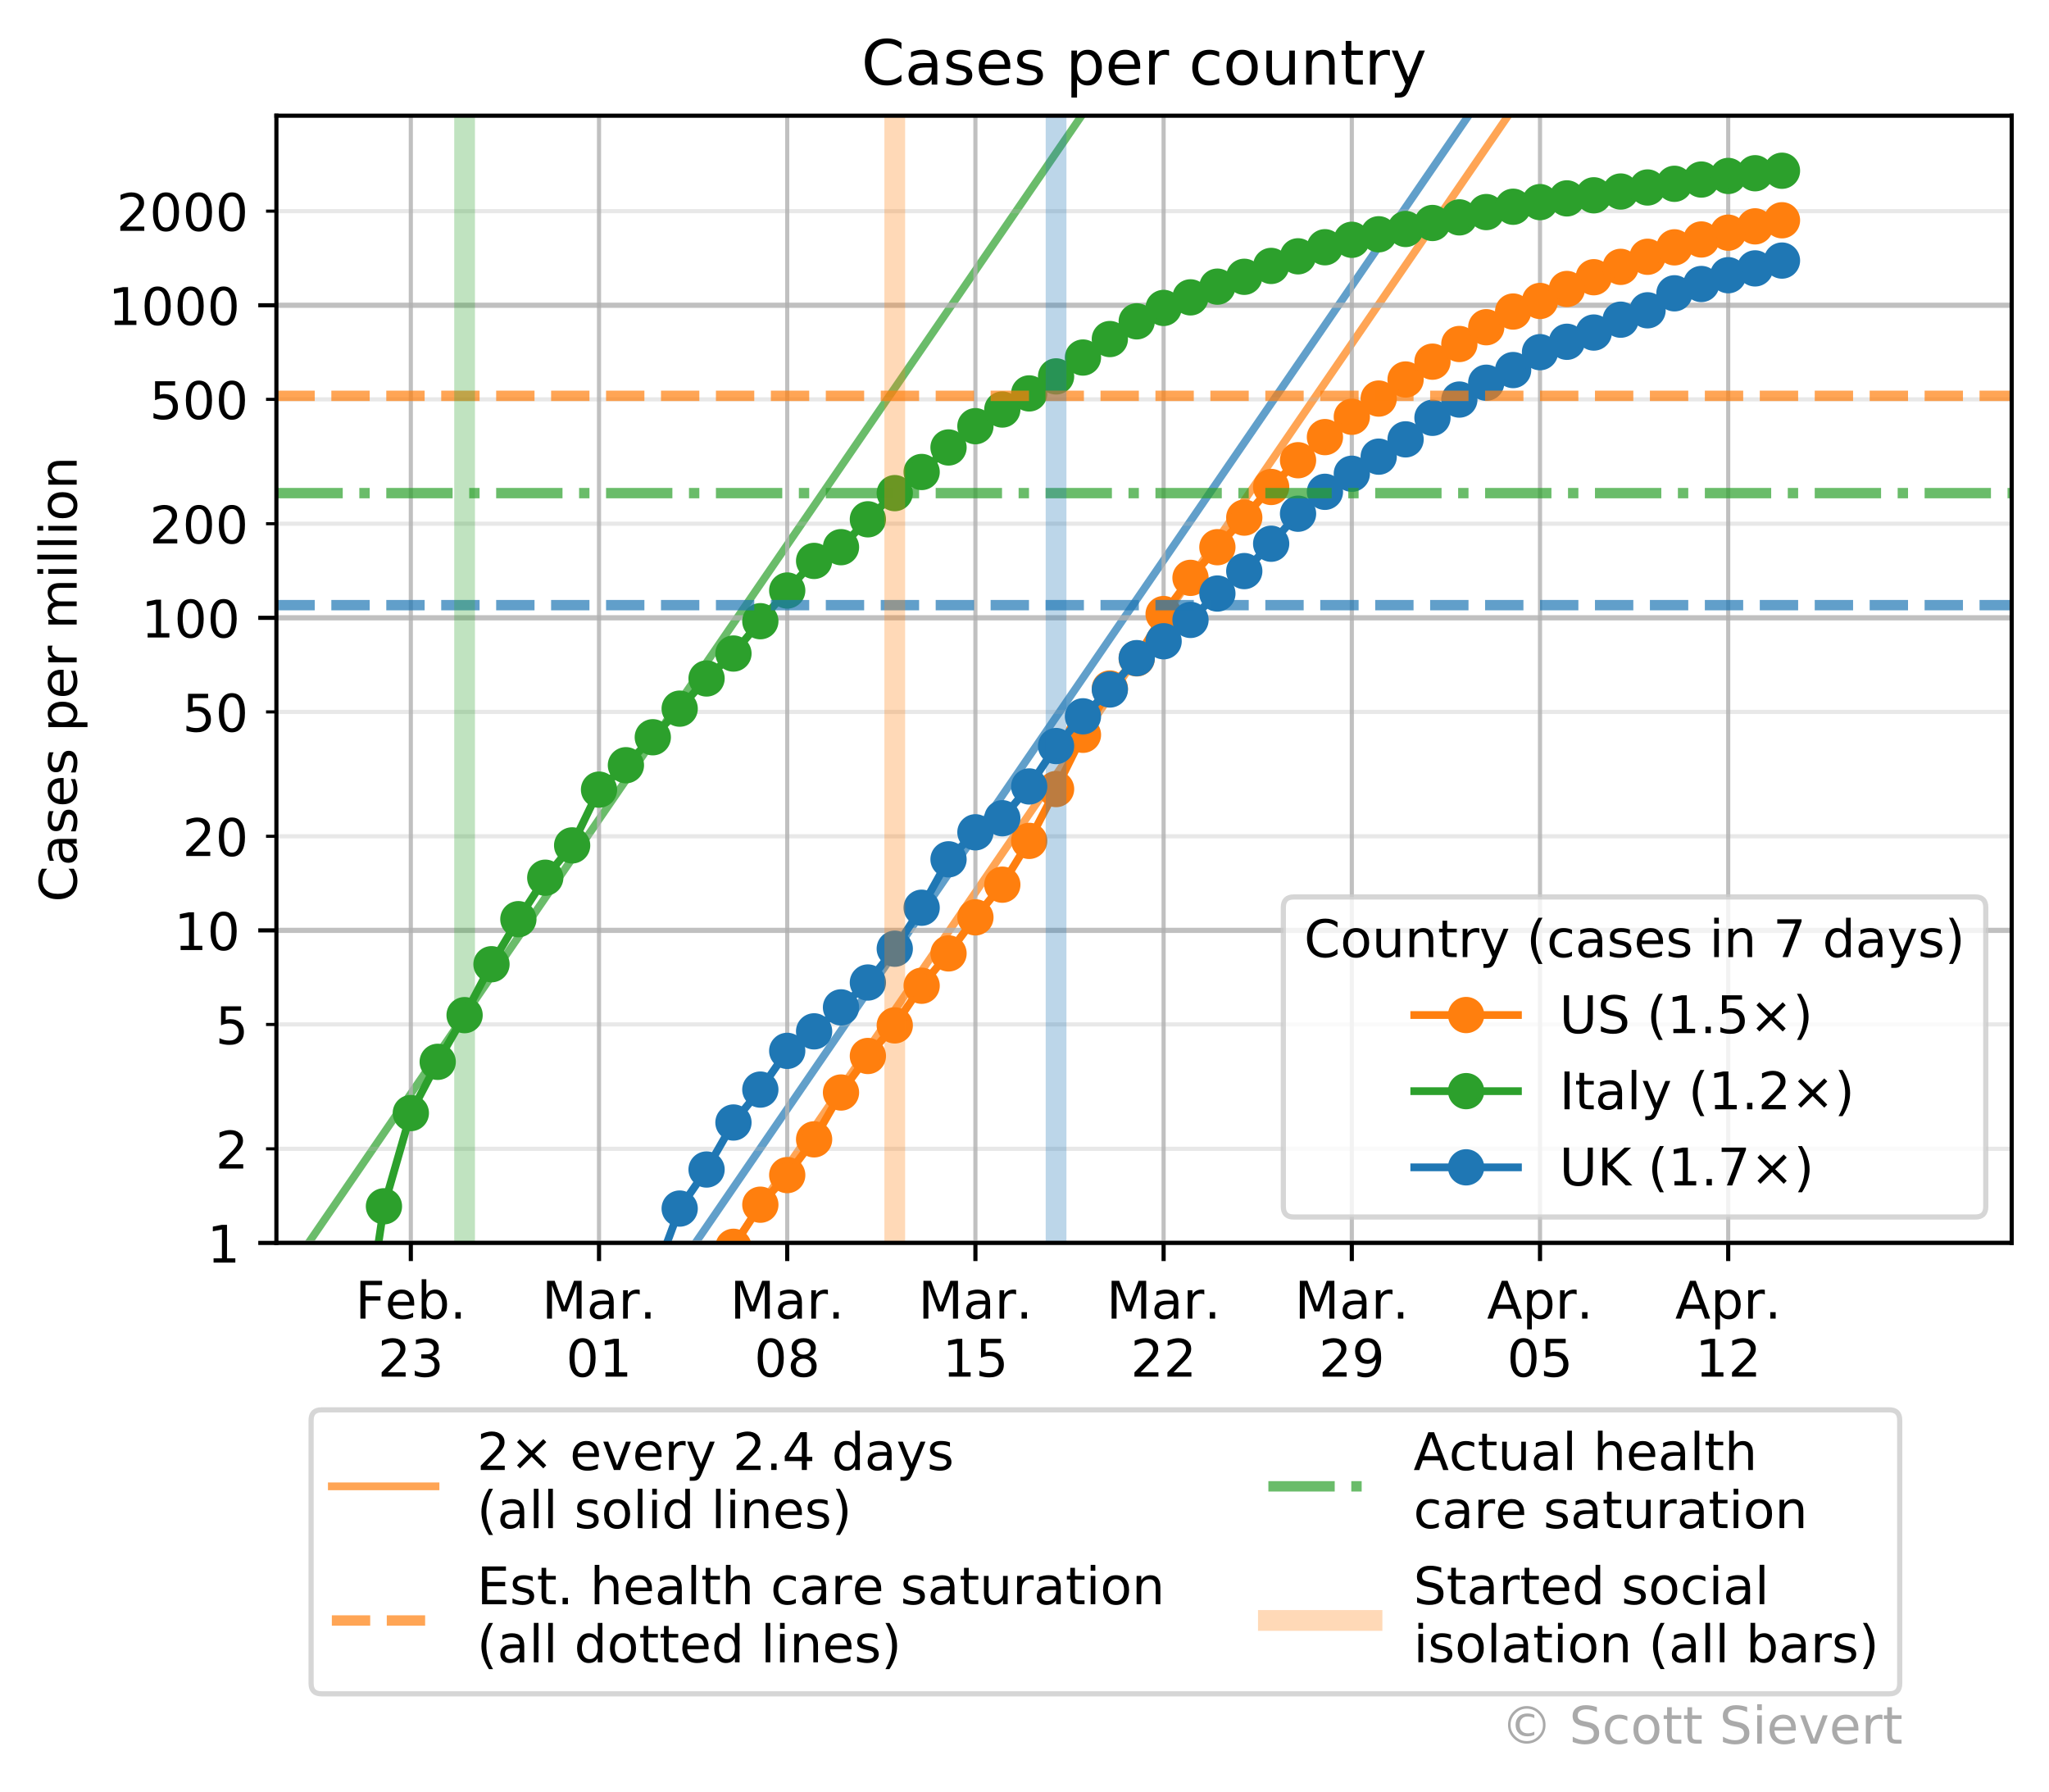 <?xml version="1.0" encoding="utf-8" standalone="no"?>
<!DOCTYPE svg PUBLIC "-//W3C//DTD SVG 1.1//EN"
  "http://www.w3.org/Graphics/SVG/1.1/DTD/svg11.dtd">
<!-- Created with matplotlib (https://matplotlib.org/) -->
<svg height="345.629pt" version="1.1" viewBox="0 0 395.328 345.629" width="395.328pt" xmlns="http://www.w3.org/2000/svg" xmlns:xlink="http://www.w3.org/1999/xlink">
 <defs>
  <style type="text/css">
*{stroke-linecap:butt;stroke-linejoin:round;}
  </style>
 </defs>
 <g id="figure_1">
  <g id="patch_1">
   <path d="M 0 345.629 
L 395.328 345.629 
L 395.328 0 
L 0 0 
z
" style="fill:#ffffff;"/>
  </g>
  <g id="axes_1">
   <g id="patch_2">
    <path d="M 53.328 239.758 
L 388.128 239.758 
L 388.128 22.318 
L 53.328 22.318 
z
" style="fill:#ffffff;"/>
   </g>
   <g id="line2d_1">
    <path clip-path="url(#p09eede4425)" d="M 68.52 346.629 
L 68.89 346.089 
L 74.077 338.527 
L 79.264 330.965 
L 84.451 323.402 
L 89.638 315.84 
L 94.825 308.278 
L 100.013 300.715 
L 105.2 293.153 
L 110.387 285.591 
L 115.574 278.028 
L 120.761 270.466 
L 125.948 262.904 
L 131.136 255.341 
L 136.323 247.779 
L 141.51 240.217 
L 146.697 232.654 
L 151.884 225.092 
L 157.071 217.53 
L 162.259 209.967 
L 167.446 202.405 
L 172.633 194.843 
L 177.82 187.28 
L 183.007 179.718 
L 188.194 172.156 
L 193.382 164.593 
L 198.569 157.031 
L 203.756 149.469 
L 208.943 141.906 
L 214.13 134.344 
L 219.317 126.782 
L 224.505 119.219 
L 229.692 111.657 
L 234.879 104.095 
L 240.066 96.532 
L 245.253 88.97 
L 250.44 81.408 
L 255.628 73.845 
L 260.815 66.283 
L 266.002 58.721 
L 271.189 51.158 
L 276.376 43.596 
L 281.563 36.034 
L 286.751 28.471 
L 291.938 20.909 
" style="fill:none;stroke:#ff7f0e;stroke-linecap:square;stroke-opacity:0.7;stroke-width:1.5;"/>
   </g>
   <g id="line2d_2">
    <path clip-path="url(#p09eede4425)" d="M 60.874 346.629 
L 63.702 342.505 
L 68.89 334.943 
L 74.077 327.381 
L 79.264 319.818 
L 84.451 312.256 
L 89.638 304.694 
L 94.825 297.131 
L 100.013 289.569 
L 105.2 282.007 
L 110.387 274.444 
L 115.574 266.882 
L 120.761 259.32 
L 125.948 251.757 
L 131.136 244.195 
L 136.323 236.633 
L 141.51 229.07 
L 146.697 221.508 
L 151.884 213.946 
L 157.071 206.383 
L 162.259 198.821 
L 167.446 191.259 
L 172.633 183.696 
L 177.82 176.134 
L 183.007 168.572 
L 188.194 161.009 
L 193.382 153.447 
L 198.569 145.885 
L 203.756 138.322 
L 208.943 130.76 
L 214.13 123.198 
L 219.317 115.635 
L 224.505 108.073 
L 229.692 100.511 
L 234.879 92.948 
L 240.066 85.386 
L 245.253 77.824 
L 250.44 70.261 
L 255.628 62.699 
L 260.815 55.137 
L 266.002 47.574 
L 271.189 40.012 
L 276.376 32.45 
L 281.563 24.887 
L 286.751 17.325 
L 291.938 9.763 
" style="fill:none;stroke:#1f77b4;stroke-linecap:square;stroke-opacity:0.7;stroke-width:1.5;"/>
   </g>
   <g id="line2d_3">
    <path clip-path="url(#p09eede4425)" d="M 37.767 271.481 
L 42.954 263.918 
L 48.141 256.356 
L 53.328 248.794 
L 58.515 241.231 
L 63.702 233.669 
L 68.89 226.107 
L 74.077 218.544 
L 79.264 210.982 
L 84.451 203.42 
L 89.638 195.857 
L 94.825 188.295 
L 100.013 180.733 
L 105.2 173.17 
L 110.387 165.608 
L 115.574 158.046 
L 120.761 150.483 
L 125.948 142.921 
L 131.136 135.359 
L 136.323 127.796 
L 141.51 120.234 
L 146.697 112.672 
L 151.884 105.109 
L 157.071 97.547 
L 162.259 89.985 
L 167.446 82.422 
L 172.633 74.86 
L 177.82 67.298 
L 183.007 59.735 
L 188.194 52.173 
L 193.382 44.611 
L 198.569 37.048 
L 203.756 29.486 
L 208.943 21.924 
L 214.13 14.361 
L 219.317 6.799 
L 224.505 -0.763 
L 224.667 -1 
" style="fill:none;stroke:#2ca02c;stroke-linecap:square;stroke-opacity:0.7;stroke-width:1.5;"/>
   </g>
   <g id="matplotlib.axis_1">
    <g id="xtick_1">
     <g id="line2d_4">
      <path clip-path="url(#p09eede4425)" d="M 79.264 239.758 
L 79.264 22.318 
" style="fill:none;stroke:#b0b0b0;stroke-linecap:square;stroke-opacity:0.8;stroke-width:0.8;"/>
     </g>
     <g id="line2d_5">
      <defs>
       <path d="M 0 0 
L 0 3.5 
" id="m1ec7711c74" style="stroke:#000000;stroke-width:0.8;"/>
      </defs>
      <g>
       <use style="stroke:#000000;stroke-width:0.8;" x="79.264" xlink:href="#m1ec7711c74" y="239.758"/>
      </g>
     </g>
     <g id="text_1">
      <!-- Feb. -->
      <defs>
       <path d="M 9.812 72.906 
L 51.703 72.906 
L 51.703 64.594 
L 19.672 64.594 
L 19.672 43.109 
L 48.578 43.109 
L 48.578 34.812 
L 19.672 34.812 
L 19.672 0 
L 9.812 0 
z
" id="DejaVuSans-70"/>
       <path d="M 56.203 29.594 
L 56.203 25.203 
L 14.891 25.203 
Q 15.484 15.922 20.484 11.062 
Q 25.484 6.203 34.422 6.203 
Q 39.594 6.203 44.453 7.469 
Q 49.312 8.734 54.109 11.281 
L 54.109 2.781 
Q 49.266 0.734 44.188 -0.344 
Q 39.109 -1.422 33.891 -1.422 
Q 20.797 -1.422 13.156 6.188 
Q 5.516 13.812 5.516 26.812 
Q 5.516 40.234 12.766 48.109 
Q 20.016 56 32.328 56 
Q 43.359 56 49.781 48.891 
Q 56.203 41.797 56.203 29.594 
z
M 47.219 32.234 
Q 47.125 39.594 43.094 43.984 
Q 39.062 48.391 32.422 48.391 
Q 24.906 48.391 20.391 44.141 
Q 15.875 39.891 15.188 32.172 
z
" id="DejaVuSans-101"/>
       <path d="M 48.688 27.297 
Q 48.688 37.203 44.609 42.844 
Q 40.531 48.484 33.406 48.484 
Q 26.266 48.484 22.188 42.844 
Q 18.109 37.203 18.109 27.297 
Q 18.109 17.391 22.188 11.75 
Q 26.266 6.109 33.406 6.109 
Q 40.531 6.109 44.609 11.75 
Q 48.688 17.391 48.688 27.297 
z
M 18.109 46.391 
Q 20.953 51.266 25.266 53.625 
Q 29.594 56 35.594 56 
Q 45.562 56 51.781 48.094 
Q 58.016 40.188 58.016 27.297 
Q 58.016 14.406 51.781 6.484 
Q 45.562 -1.422 35.594 -1.422 
Q 29.594 -1.422 25.266 0.953 
Q 20.953 3.328 18.109 8.203 
L 18.109 0 
L 9.078 0 
L 9.078 75.984 
L 18.109 75.984 
z
" id="DejaVuSans-98"/>
       <path d="M 10.688 12.406 
L 21 12.406 
L 21 0 
L 10.688 0 
z
" id="DejaVuSans-46"/>
      </defs>
      <g transform="translate(68.552 254.357)scale(0.1 -0.1)">
       <use xlink:href="#DejaVuSans-70"/>
       <use x="57.441" xlink:href="#DejaVuSans-101"/>
       <use x="118.965" xlink:href="#DejaVuSans-98"/>
       <use x="182.441" xlink:href="#DejaVuSans-46"/>
      </g>
      <!-- 23 -->
      <defs>
       <path d="M 19.188 8.297 
L 53.609 8.297 
L 53.609 0 
L 7.328 0 
L 7.328 8.297 
Q 12.938 14.109 22.625 23.891 
Q 32.328 33.688 34.812 36.531 
Q 39.547 41.844 41.422 45.531 
Q 43.312 49.219 43.312 52.781 
Q 43.312 58.594 39.234 62.25 
Q 35.156 65.922 28.609 65.922 
Q 23.969 65.922 18.812 64.312 
Q 13.672 62.703 7.812 59.422 
L 7.812 69.391 
Q 13.766 71.781 18.938 73 
Q 24.125 74.219 28.422 74.219 
Q 39.75 74.219 46.484 68.547 
Q 53.219 62.891 53.219 53.422 
Q 53.219 48.922 51.531 44.891 
Q 49.859 40.875 45.406 35.406 
Q 44.188 33.984 37.641 27.219 
Q 31.109 20.453 19.188 8.297 
z
" id="DejaVuSans-50"/>
       <path d="M 40.578 39.312 
Q 47.656 37.797 51.625 33 
Q 55.609 28.219 55.609 21.188 
Q 55.609 10.406 48.188 4.484 
Q 40.766 -1.422 27.094 -1.422 
Q 22.516 -1.422 17.656 -0.516 
Q 12.797 0.391 7.625 2.203 
L 7.625 11.719 
Q 11.719 9.328 16.594 8.109 
Q 21.484 6.891 26.812 6.891 
Q 36.078 6.891 40.938 10.547 
Q 45.797 14.203 45.797 21.188 
Q 45.797 27.641 41.281 31.266 
Q 36.766 34.906 28.719 34.906 
L 20.219 34.906 
L 20.219 43.016 
L 29.109 43.016 
Q 36.375 43.016 40.234 45.922 
Q 44.094 48.828 44.094 54.297 
Q 44.094 59.906 40.109 62.906 
Q 36.141 65.922 28.719 65.922 
Q 24.656 65.922 20.016 65.031 
Q 15.375 64.156 9.812 62.312 
L 9.812 71.094 
Q 15.438 72.656 20.344 73.438 
Q 25.25 74.219 29.594 74.219 
Q 40.828 74.219 47.359 69.109 
Q 53.906 64.016 53.906 55.328 
Q 53.906 49.266 50.438 45.094 
Q 46.969 40.922 40.578 39.312 
z
" id="DejaVuSans-51"/>
      </defs>
      <g transform="translate(72.901 265.554)scale(0.1 -0.1)">
       <use xlink:href="#DejaVuSans-50"/>
       <use x="63.623" xlink:href="#DejaVuSans-51"/>
      </g>
     </g>
    </g>
    <g id="xtick_2">
     <g id="line2d_6">
      <path clip-path="url(#p09eede4425)" d="M 115.574 239.758 
L 115.574 22.318 
" style="fill:none;stroke:#b0b0b0;stroke-linecap:square;stroke-opacity:0.8;stroke-width:0.8;"/>
     </g>
     <g id="line2d_7">
      <g>
       <use style="stroke:#000000;stroke-width:0.8;" x="115.574" xlink:href="#m1ec7711c74" y="239.758"/>
      </g>
     </g>
     <g id="text_2">
      <!-- Mar. -->
      <defs>
       <path d="M 9.812 72.906 
L 24.516 72.906 
L 43.109 23.297 
L 61.812 72.906 
L 76.516 72.906 
L 76.516 0 
L 66.891 0 
L 66.891 64.016 
L 48.094 14.016 
L 38.188 14.016 
L 19.391 64.016 
L 19.391 0 
L 9.812 0 
z
" id="DejaVuSans-77"/>
       <path d="M 34.281 27.484 
Q 23.391 27.484 19.188 25 
Q 14.984 22.516 14.984 16.5 
Q 14.984 11.719 18.141 8.906 
Q 21.297 6.109 26.703 6.109 
Q 34.188 6.109 38.703 11.406 
Q 43.219 16.703 43.219 25.484 
L 43.219 27.484 
z
M 52.203 31.203 
L 52.203 0 
L 43.219 0 
L 43.219 8.297 
Q 40.141 3.328 35.547 0.953 
Q 30.953 -1.422 24.312 -1.422 
Q 15.922 -1.422 10.953 3.297 
Q 6 8.016 6 15.922 
Q 6 25.141 12.172 29.828 
Q 18.359 34.516 30.609 34.516 
L 43.219 34.516 
L 43.219 35.406 
Q 43.219 41.609 39.141 45 
Q 35.062 48.391 27.688 48.391 
Q 23 48.391 18.547 47.266 
Q 14.109 46.141 10.016 43.891 
L 10.016 52.203 
Q 14.938 54.109 19.578 55.047 
Q 24.219 56 28.609 56 
Q 40.484 56 46.344 49.844 
Q 52.203 43.703 52.203 31.203 
z
" id="DejaVuSans-97"/>
       <path d="M 41.109 46.297 
Q 39.594 47.172 37.812 47.578 
Q 36.031 48 33.891 48 
Q 26.266 48 22.188 43.047 
Q 18.109 38.094 18.109 28.812 
L 18.109 0 
L 9.078 0 
L 9.078 54.688 
L 18.109 54.688 
L 18.109 46.188 
Q 20.953 51.172 25.484 53.578 
Q 30.031 56 36.531 56 
Q 37.453 56 38.578 55.875 
Q 39.703 55.766 41.062 55.516 
z
" id="DejaVuSans-114"/>
      </defs>
      <g transform="translate(104.559 254.357)scale(0.1 -0.1)">
       <use xlink:href="#DejaVuSans-77"/>
       <use x="86.279" xlink:href="#DejaVuSans-97"/>
       <use x="147.559" xlink:href="#DejaVuSans-114"/>
       <use x="188.531" xlink:href="#DejaVuSans-46"/>
      </g>
      <!-- 01 -->
      <defs>
       <path d="M 31.781 66.406 
Q 24.172 66.406 20.328 58.906 
Q 16.5 51.422 16.5 36.375 
Q 16.5 21.391 20.328 13.891 
Q 24.172 6.391 31.781 6.391 
Q 39.453 6.391 43.281 13.891 
Q 47.125 21.391 47.125 36.375 
Q 47.125 51.422 43.281 58.906 
Q 39.453 66.406 31.781 66.406 
z
M 31.781 74.219 
Q 44.047 74.219 50.516 64.516 
Q 56.984 54.828 56.984 36.375 
Q 56.984 17.969 50.516 8.266 
Q 44.047 -1.422 31.781 -1.422 
Q 19.531 -1.422 13.062 8.266 
Q 6.594 17.969 6.594 36.375 
Q 6.594 54.828 13.062 64.516 
Q 19.531 74.219 31.781 74.219 
z
" id="DejaVuSans-48"/>
       <path d="M 12.406 8.297 
L 28.516 8.297 
L 28.516 63.922 
L 10.984 60.406 
L 10.984 69.391 
L 28.422 72.906 
L 38.281 72.906 
L 38.281 8.297 
L 54.391 8.297 
L 54.391 0 
L 12.406 0 
z
" id="DejaVuSans-49"/>
      </defs>
      <g transform="translate(109.212 265.554)scale(0.1 -0.1)">
       <use xlink:href="#DejaVuSans-48"/>
       <use x="63.623" xlink:href="#DejaVuSans-49"/>
      </g>
     </g>
    </g>
    <g id="xtick_3">
     <g id="line2d_8">
      <path clip-path="url(#p09eede4425)" d="M 151.884 239.758 
L 151.884 22.318 
" style="fill:none;stroke:#b0b0b0;stroke-linecap:square;stroke-opacity:0.8;stroke-width:0.8;"/>
     </g>
     <g id="line2d_9">
      <g>
       <use style="stroke:#000000;stroke-width:0.8;" x="151.884" xlink:href="#m1ec7711c74" y="239.758"/>
      </g>
     </g>
     <g id="text_3">
      <!-- Mar. -->
      <g transform="translate(140.869 254.357)scale(0.1 -0.1)">
       <use xlink:href="#DejaVuSans-77"/>
       <use x="86.279" xlink:href="#DejaVuSans-97"/>
       <use x="147.559" xlink:href="#DejaVuSans-114"/>
       <use x="188.531" xlink:href="#DejaVuSans-46"/>
      </g>
      <!-- 08 -->
      <defs>
       <path d="M 31.781 34.625 
Q 24.75 34.625 20.719 30.859 
Q 16.703 27.094 16.703 20.516 
Q 16.703 13.922 20.719 10.156 
Q 24.75 6.391 31.781 6.391 
Q 38.812 6.391 42.859 10.172 
Q 46.922 13.969 46.922 20.516 
Q 46.922 27.094 42.891 30.859 
Q 38.875 34.625 31.781 34.625 
z
M 21.922 38.812 
Q 15.578 40.375 12.031 44.719 
Q 8.5 49.078 8.5 55.328 
Q 8.5 64.062 14.719 69.141 
Q 20.953 74.219 31.781 74.219 
Q 42.672 74.219 48.875 69.141 
Q 55.078 64.062 55.078 55.328 
Q 55.078 49.078 51.531 44.719 
Q 48 40.375 41.703 38.812 
Q 48.828 37.156 52.797 32.312 
Q 56.781 27.484 56.781 20.516 
Q 56.781 9.906 50.312 4.234 
Q 43.844 -1.422 31.781 -1.422 
Q 19.734 -1.422 13.25 4.234 
Q 6.781 9.906 6.781 20.516 
Q 6.781 27.484 10.781 32.312 
Q 14.797 37.156 21.922 38.812 
z
M 18.312 54.391 
Q 18.312 48.734 21.844 45.562 
Q 25.391 42.391 31.781 42.391 
Q 38.141 42.391 41.719 45.562 
Q 45.312 48.734 45.312 54.391 
Q 45.312 60.062 41.719 63.234 
Q 38.141 66.406 31.781 66.406 
Q 25.391 66.406 21.844 63.234 
Q 18.312 60.062 18.312 54.391 
z
" id="DejaVuSans-56"/>
      </defs>
      <g transform="translate(145.522 265.554)scale(0.1 -0.1)">
       <use xlink:href="#DejaVuSans-48"/>
       <use x="63.623" xlink:href="#DejaVuSans-56"/>
      </g>
     </g>
    </g>
    <g id="xtick_4">
     <g id="line2d_10">
      <path clip-path="url(#p09eede4425)" d="M 188.194 239.758 
L 188.194 22.318 
" style="fill:none;stroke:#b0b0b0;stroke-linecap:square;stroke-opacity:0.8;stroke-width:0.8;"/>
     </g>
     <g id="line2d_11">
      <g>
       <use style="stroke:#000000;stroke-width:0.8;" x="188.194" xlink:href="#m1ec7711c74" y="239.758"/>
      </g>
     </g>
     <g id="text_4">
      <!-- Mar. -->
      <g transform="translate(177.179 254.357)scale(0.1 -0.1)">
       <use xlink:href="#DejaVuSans-77"/>
       <use x="86.279" xlink:href="#DejaVuSans-97"/>
       <use x="147.559" xlink:href="#DejaVuSans-114"/>
       <use x="188.531" xlink:href="#DejaVuSans-46"/>
      </g>
      <!-- 15 -->
      <defs>
       <path d="M 10.797 72.906 
L 49.516 72.906 
L 49.516 64.594 
L 19.828 64.594 
L 19.828 46.734 
Q 21.969 47.469 24.109 47.828 
Q 26.266 48.188 28.422 48.188 
Q 40.625 48.188 47.75 41.5 
Q 54.891 34.812 54.891 23.391 
Q 54.891 11.625 47.562 5.094 
Q 40.234 -1.422 26.906 -1.422 
Q 22.312 -1.422 17.547 -0.641 
Q 12.797 0.141 7.719 1.703 
L 7.719 11.625 
Q 12.109 9.234 16.797 8.062 
Q 21.484 6.891 26.703 6.891 
Q 35.156 6.891 40.078 11.328 
Q 45.016 15.766 45.016 23.391 
Q 45.016 31 40.078 35.438 
Q 35.156 39.891 26.703 39.891 
Q 22.75 39.891 18.812 39.016 
Q 14.891 38.141 10.797 36.281 
z
" id="DejaVuSans-53"/>
      </defs>
      <g transform="translate(181.832 265.554)scale(0.1 -0.1)">
       <use xlink:href="#DejaVuSans-49"/>
       <use x="63.623" xlink:href="#DejaVuSans-53"/>
      </g>
     </g>
    </g>
    <g id="xtick_5">
     <g id="line2d_12">
      <path clip-path="url(#p09eede4425)" d="M 224.505 239.758 
L 224.505 22.318 
" style="fill:none;stroke:#b0b0b0;stroke-linecap:square;stroke-opacity:0.8;stroke-width:0.8;"/>
     </g>
     <g id="line2d_13">
      <g>
       <use style="stroke:#000000;stroke-width:0.8;" x="224.505" xlink:href="#m1ec7711c74" y="239.758"/>
      </g>
     </g>
     <g id="text_5">
      <!-- Mar. -->
      <g transform="translate(213.489 254.357)scale(0.1 -0.1)">
       <use xlink:href="#DejaVuSans-77"/>
       <use x="86.279" xlink:href="#DejaVuSans-97"/>
       <use x="147.559" xlink:href="#DejaVuSans-114"/>
       <use x="188.531" xlink:href="#DejaVuSans-46"/>
      </g>
      <!-- 22 -->
      <g transform="translate(218.142 265.554)scale(0.1 -0.1)">
       <use xlink:href="#DejaVuSans-50"/>
       <use x="63.623" xlink:href="#DejaVuSans-50"/>
      </g>
     </g>
    </g>
    <g id="xtick_6">
     <g id="line2d_14">
      <path clip-path="url(#p09eede4425)" d="M 260.815 239.758 
L 260.815 22.318 
" style="fill:none;stroke:#b0b0b0;stroke-linecap:square;stroke-opacity:0.8;stroke-width:0.8;"/>
     </g>
     <g id="line2d_15">
      <g>
       <use style="stroke:#000000;stroke-width:0.8;" x="260.815" xlink:href="#m1ec7711c74" y="239.758"/>
      </g>
     </g>
     <g id="text_6">
      <!-- Mar. -->
      <g transform="translate(249.799 254.357)scale(0.1 -0.1)">
       <use xlink:href="#DejaVuSans-77"/>
       <use x="86.279" xlink:href="#DejaVuSans-97"/>
       <use x="147.559" xlink:href="#DejaVuSans-114"/>
       <use x="188.531" xlink:href="#DejaVuSans-46"/>
      </g>
      <!-- 29 -->
      <defs>
       <path d="M 10.984 1.516 
L 10.984 10.5 
Q 14.703 8.734 18.5 7.812 
Q 22.312 6.891 25.984 6.891 
Q 35.75 6.891 40.891 13.453 
Q 46.047 20.016 46.781 33.406 
Q 43.953 29.203 39.594 26.953 
Q 35.25 24.703 29.984 24.703 
Q 19.047 24.703 12.672 31.312 
Q 6.297 37.938 6.297 49.422 
Q 6.297 60.641 12.938 67.422 
Q 19.578 74.219 30.609 74.219 
Q 43.266 74.219 49.922 64.516 
Q 56.594 54.828 56.594 36.375 
Q 56.594 19.141 48.406 8.859 
Q 40.234 -1.422 26.422 -1.422 
Q 22.703 -1.422 18.891 -0.688 
Q 15.094 0.047 10.984 1.516 
z
M 30.609 32.422 
Q 37.25 32.422 41.125 36.953 
Q 45.016 41.5 45.016 49.422 
Q 45.016 57.281 41.125 61.844 
Q 37.25 66.406 30.609 66.406 
Q 23.969 66.406 20.094 61.844 
Q 16.219 57.281 16.219 49.422 
Q 16.219 41.5 20.094 36.953 
Q 23.969 32.422 30.609 32.422 
z
" id="DejaVuSans-57"/>
      </defs>
      <g transform="translate(254.452 265.554)scale(0.1 -0.1)">
       <use xlink:href="#DejaVuSans-50"/>
       <use x="63.623" xlink:href="#DejaVuSans-57"/>
      </g>
     </g>
    </g>
    <g id="xtick_7">
     <g id="line2d_16">
      <path clip-path="url(#p09eede4425)" d="M 297.125 239.758 
L 297.125 22.318 
" style="fill:none;stroke:#b0b0b0;stroke-linecap:square;stroke-opacity:0.8;stroke-width:0.8;"/>
     </g>
     <g id="line2d_17">
      <g>
       <use style="stroke:#000000;stroke-width:0.8;" x="297.125" xlink:href="#m1ec7711c74" y="239.758"/>
      </g>
     </g>
     <g id="text_7">
      <!-- Apr. -->
      <defs>
       <path d="M 34.188 63.188 
L 20.797 26.906 
L 47.609 26.906 
z
M 28.609 72.906 
L 39.797 72.906 
L 67.578 0 
L 57.328 0 
L 50.688 18.703 
L 17.828 18.703 
L 11.188 0 
L 0.781 0 
z
" id="DejaVuSans-65"/>
       <path d="M 18.109 8.203 
L 18.109 -20.797 
L 9.078 -20.797 
L 9.078 54.688 
L 18.109 54.688 
L 18.109 46.391 
Q 20.953 51.266 25.266 53.625 
Q 29.594 56 35.594 56 
Q 45.562 56 51.781 48.094 
Q 58.016 40.188 58.016 27.297 
Q 58.016 14.406 51.781 6.484 
Q 45.562 -1.422 35.594 -1.422 
Q 29.594 -1.422 25.266 0.953 
Q 20.953 3.328 18.109 8.203 
z
M 48.688 27.297 
Q 48.688 37.203 44.609 42.844 
Q 40.531 48.484 33.406 48.484 
Q 26.266 48.484 22.188 42.844 
Q 18.109 37.203 18.109 27.297 
Q 18.109 17.391 22.188 11.75 
Q 26.266 6.109 33.406 6.109 
Q 40.531 6.109 44.609 11.75 
Q 48.688 17.391 48.688 27.297 
z
" id="DejaVuSans-112"/>
      </defs>
      <g transform="translate(286.893 254.357)scale(0.1 -0.1)">
       <use xlink:href="#DejaVuSans-65"/>
       <use x="68.408" xlink:href="#DejaVuSans-112"/>
       <use x="131.885" xlink:href="#DejaVuSans-114"/>
       <use x="172.857" xlink:href="#DejaVuSans-46"/>
      </g>
      <!-- 05 -->
      <g transform="translate(290.762 265.554)scale(0.1 -0.1)">
       <use xlink:href="#DejaVuSans-48"/>
       <use x="63.623" xlink:href="#DejaVuSans-53"/>
      </g>
     </g>
    </g>
    <g id="xtick_8">
     <g id="line2d_18">
      <path clip-path="url(#p09eede4425)" d="M 333.435 239.758 
L 333.435 22.318 
" style="fill:none;stroke:#b0b0b0;stroke-linecap:square;stroke-opacity:0.8;stroke-width:0.8;"/>
     </g>
     <g id="line2d_19">
      <g>
       <use style="stroke:#000000;stroke-width:0.8;" x="333.435" xlink:href="#m1ec7711c74" y="239.758"/>
      </g>
     </g>
     <g id="text_8">
      <!-- Apr. -->
      <g transform="translate(323.203 254.357)scale(0.1 -0.1)">
       <use xlink:href="#DejaVuSans-65"/>
       <use x="68.408" xlink:href="#DejaVuSans-112"/>
       <use x="131.885" xlink:href="#DejaVuSans-114"/>
       <use x="172.857" xlink:href="#DejaVuSans-46"/>
      </g>
      <!-- 12 -->
      <g transform="translate(327.073 265.554)scale(0.1 -0.1)">
       <use xlink:href="#DejaVuSans-49"/>
       <use x="63.623" xlink:href="#DejaVuSans-50"/>
      </g>
     </g>
    </g>
   </g>
   <g id="matplotlib.axis_2">
    <g id="ytick_1">
     <g id="line2d_20">
      <path clip-path="url(#p09eede4425)" d="M 53.328 239.758 
L 388.128 239.758 
" style="fill:none;stroke:#b0b0b0;stroke-linecap:square;stroke-opacity:0.8;"/>
     </g>
     <g id="line2d_21">
      <defs>
       <path d="M 0 0 
L -3.5 0 
" id="mad4b79fb0e" style="stroke:#000000;stroke-width:0.8;"/>
      </defs>
      <g>
       <use style="stroke:#000000;stroke-width:0.8;" x="53.328" xlink:href="#mad4b79fb0e" y="239.758"/>
      </g>
     </g>
     <g id="text_9">
      <!-- 1 -->
      <g transform="translate(39.966 243.557)scale(0.1 -0.1)">
       <use xlink:href="#DejaVuSans-49"/>
      </g>
     </g>
    </g>
    <g id="ytick_2">
     <g id="line2d_22">
      <path clip-path="url(#p09eede4425)" d="M 53.328 179.466 
L 388.128 179.466 
" style="fill:none;stroke:#b0b0b0;stroke-linecap:square;stroke-opacity:0.8;"/>
     </g>
     <g id="line2d_23">
      <g>
       <use style="stroke:#000000;stroke-width:0.8;" x="53.328" xlink:href="#mad4b79fb0e" y="179.466"/>
      </g>
     </g>
     <g id="text_10">
      <!-- 10 -->
      <g transform="translate(33.603 183.266)scale(0.1 -0.1)">
       <use xlink:href="#DejaVuSans-49"/>
       <use x="63.623" xlink:href="#DejaVuSans-48"/>
      </g>
     </g>
    </g>
    <g id="ytick_3">
     <g id="line2d_24">
      <path clip-path="url(#p09eede4425)" d="M 53.328 119.175 
L 388.128 119.175 
" style="fill:none;stroke:#b0b0b0;stroke-linecap:square;stroke-opacity:0.8;"/>
     </g>
     <g id="line2d_25">
      <g>
       <use style="stroke:#000000;stroke-width:0.8;" x="53.328" xlink:href="#mad4b79fb0e" y="119.175"/>
      </g>
     </g>
     <g id="text_11">
      <!-- 100 -->
      <g transform="translate(27.241 122.974)scale(0.1 -0.1)">
       <use xlink:href="#DejaVuSans-49"/>
       <use x="63.623" xlink:href="#DejaVuSans-48"/>
       <use x="127.246" xlink:href="#DejaVuSans-48"/>
      </g>
     </g>
    </g>
    <g id="ytick_4">
     <g id="line2d_26">
      <path clip-path="url(#p09eede4425)" d="M 53.328 58.883 
L 388.128 58.883 
" style="fill:none;stroke:#b0b0b0;stroke-linecap:square;stroke-opacity:0.8;"/>
     </g>
     <g id="line2d_27">
      <g>
       <use style="stroke:#000000;stroke-width:0.8;" x="53.328" xlink:href="#mad4b79fb0e" y="58.883"/>
      </g>
     </g>
     <g id="text_12">
      <!-- 1000 -->
      <g transform="translate(20.878 62.682)scale(0.1 -0.1)">
       <use xlink:href="#DejaVuSans-49"/>
       <use x="63.623" xlink:href="#DejaVuSans-48"/>
       <use x="127.246" xlink:href="#DejaVuSans-48"/>
       <use x="190.869" xlink:href="#DejaVuSans-48"/>
      </g>
     </g>
    </g>
    <g id="ytick_5">
     <g id="line2d_28">
      <path clip-path="url(#p09eede4425)" d="M 53.328 221.609 
L 388.128 221.609 
" style="fill:none;stroke:#b0b0b0;stroke-linecap:square;stroke-opacity:0.3;stroke-width:0.8;"/>
     </g>
     <g id="line2d_29">
      <defs>
       <path d="M 0 0 
L -2 0 
" id="m49ffb19c7e" style="stroke:#000000;stroke-width:0.6;"/>
      </defs>
      <g>
       <use style="stroke:#000000;stroke-width:0.6;" x="53.328" xlink:href="#m49ffb19c7e" y="221.609"/>
      </g>
     </g>
     <g id="text_13">
      <!-- 2 -->
      <g transform="translate(41.566 225.408)scale(0.1 -0.1)">
       <use xlink:href="#DejaVuSans-50"/>
      </g>
     </g>
    </g>
    <g id="ytick_6">
     <g id="line2d_30">
      <path clip-path="url(#p09eede4425)" d="M 53.328 197.616 
L 388.128 197.616 
" style="fill:none;stroke:#b0b0b0;stroke-linecap:square;stroke-opacity:0.3;stroke-width:0.8;"/>
     </g>
     <g id="line2d_31">
      <g>
       <use style="stroke:#000000;stroke-width:0.6;" x="53.328" xlink:href="#m49ffb19c7e" y="197.616"/>
      </g>
     </g>
     <g id="text_14">
      <!-- 5 -->
      <g transform="translate(41.566 201.415)scale(0.1 -0.1)">
       <use xlink:href="#DejaVuSans-53"/>
      </g>
     </g>
    </g>
    <g id="ytick_7">
     <g id="line2d_32">
      <path clip-path="url(#p09eede4425)" d="M 53.328 161.317 
L 388.128 161.317 
" style="fill:none;stroke:#b0b0b0;stroke-linecap:square;stroke-opacity:0.3;stroke-width:0.8;"/>
     </g>
     <g id="line2d_33">
      <g>
       <use style="stroke:#000000;stroke-width:0.6;" x="53.328" xlink:href="#m49ffb19c7e" y="161.317"/>
      </g>
     </g>
     <g id="text_15">
      <!-- 20 -->
      <g transform="translate(35.203 165.116)scale(0.1 -0.1)">
       <use xlink:href="#DejaVuSans-50"/>
       <use x="63.623" xlink:href="#DejaVuSans-48"/>
      </g>
     </g>
    </g>
    <g id="ytick_8">
     <g id="line2d_34">
      <path clip-path="url(#p09eede4425)" d="M 53.328 137.324 
L 388.128 137.324 
" style="fill:none;stroke:#b0b0b0;stroke-linecap:square;stroke-opacity:0.3;stroke-width:0.8;"/>
     </g>
     <g id="line2d_35">
      <g>
       <use style="stroke:#000000;stroke-width:0.6;" x="53.328" xlink:href="#m49ffb19c7e" y="137.324"/>
      </g>
     </g>
     <g id="text_16">
      <!-- 50 -->
      <g transform="translate(35.203 141.124)scale(0.1 -0.1)">
       <use xlink:href="#DejaVuSans-53"/>
       <use x="63.623" xlink:href="#DejaVuSans-48"/>
      </g>
     </g>
    </g>
    <g id="ytick_9">
     <g id="line2d_36">
      <path clip-path="url(#p09eede4425)" d="M 53.328 101.025 
L 388.128 101.025 
" style="fill:none;stroke:#b0b0b0;stroke-linecap:square;stroke-opacity:0.3;stroke-width:0.8;"/>
     </g>
     <g id="line2d_37">
      <g>
       <use style="stroke:#000000;stroke-width:0.6;" x="53.328" xlink:href="#m49ffb19c7e" y="101.025"/>
      </g>
     </g>
     <g id="text_17">
      <!-- 200 -->
      <g transform="translate(28.841 104.824)scale(0.1 -0.1)">
       <use xlink:href="#DejaVuSans-50"/>
       <use x="63.623" xlink:href="#DejaVuSans-48"/>
       <use x="127.246" xlink:href="#DejaVuSans-48"/>
      </g>
     </g>
    </g>
    <g id="ytick_10">
     <g id="line2d_38">
      <path clip-path="url(#p09eede4425)" d="M 53.328 77.033 
L 388.128 77.033 
" style="fill:none;stroke:#b0b0b0;stroke-linecap:square;stroke-opacity:0.3;stroke-width:0.8;"/>
     </g>
     <g id="line2d_39">
      <g>
       <use style="stroke:#000000;stroke-width:0.6;" x="53.328" xlink:href="#m49ffb19c7e" y="77.033"/>
      </g>
     </g>
     <g id="text_18">
      <!-- 500 -->
      <g transform="translate(28.841 80.832)scale(0.1 -0.1)">
       <use xlink:href="#DejaVuSans-53"/>
       <use x="63.623" xlink:href="#DejaVuSans-48"/>
       <use x="127.246" xlink:href="#DejaVuSans-48"/>
      </g>
     </g>
    </g>
    <g id="ytick_11">
     <g id="line2d_40">
      <path clip-path="url(#p09eede4425)" d="M 53.328 40.734 
L 388.128 40.734 
" style="fill:none;stroke:#b0b0b0;stroke-linecap:square;stroke-opacity:0.3;stroke-width:0.8;"/>
     </g>
     <g id="line2d_41">
      <g>
       <use style="stroke:#000000;stroke-width:0.6;" x="53.328" xlink:href="#m49ffb19c7e" y="40.734"/>
      </g>
     </g>
     <g id="text_19">
      <!-- 2000 -->
      <g transform="translate(22.478 44.533)scale(0.1 -0.1)">
       <use xlink:href="#DejaVuSans-50"/>
       <use x="63.623" xlink:href="#DejaVuSans-48"/>
       <use x="127.246" xlink:href="#DejaVuSans-48"/>
       <use x="190.869" xlink:href="#DejaVuSans-48"/>
      </g>
     </g>
    </g>
    <g id="text_20">
     <!-- Cases per million -->
     <defs>
      <path d="M 64.406 67.281 
L 64.406 56.891 
Q 59.422 61.531 53.781 63.812 
Q 48.141 66.109 41.797 66.109 
Q 29.297 66.109 22.656 58.469 
Q 16.016 50.828 16.016 36.375 
Q 16.016 21.969 22.656 14.328 
Q 29.297 6.688 41.797 6.688 
Q 48.141 6.688 53.781 8.984 
Q 59.422 11.281 64.406 15.922 
L 64.406 5.609 
Q 59.234 2.094 53.438 0.328 
Q 47.656 -1.422 41.219 -1.422 
Q 24.656 -1.422 15.125 8.703 
Q 5.609 18.844 5.609 36.375 
Q 5.609 53.953 15.125 64.078 
Q 24.656 74.219 41.219 74.219 
Q 47.75 74.219 53.531 72.484 
Q 59.328 70.75 64.406 67.281 
z
" id="DejaVuSans-67"/>
      <path d="M 44.281 53.078 
L 44.281 44.578 
Q 40.484 46.531 36.375 47.5 
Q 32.281 48.484 27.875 48.484 
Q 21.188 48.484 17.844 46.438 
Q 14.5 44.391 14.5 40.281 
Q 14.5 37.156 16.891 35.375 
Q 19.281 33.594 26.516 31.984 
L 29.594 31.297 
Q 39.156 29.25 43.188 25.516 
Q 47.219 21.781 47.219 15.094 
Q 47.219 7.469 41.188 3.016 
Q 35.156 -1.422 24.609 -1.422 
Q 20.219 -1.422 15.453 -0.562 
Q 10.688 0.297 5.422 2 
L 5.422 11.281 
Q 10.406 8.688 15.234 7.391 
Q 20.062 6.109 24.812 6.109 
Q 31.156 6.109 34.562 8.281 
Q 37.984 10.453 37.984 14.406 
Q 37.984 18.062 35.516 20.016 
Q 33.062 21.969 24.703 23.781 
L 21.578 24.516 
Q 13.234 26.266 9.516 29.906 
Q 5.812 33.547 5.812 39.891 
Q 5.812 47.609 11.281 51.797 
Q 16.75 56 26.812 56 
Q 31.781 56 36.172 55.266 
Q 40.578 54.547 44.281 53.078 
z
" id="DejaVuSans-115"/>
      <path id="DejaVuSans-32"/>
      <path d="M 52 44.188 
Q 55.375 50.25 60.062 53.125 
Q 64.75 56 71.094 56 
Q 79.641 56 84.281 50.016 
Q 88.922 44.047 88.922 33.016 
L 88.922 0 
L 79.891 0 
L 79.891 32.719 
Q 79.891 40.578 77.094 44.375 
Q 74.312 48.188 68.609 48.188 
Q 61.625 48.188 57.562 43.547 
Q 53.516 38.922 53.516 30.906 
L 53.516 0 
L 44.484 0 
L 44.484 32.719 
Q 44.484 40.625 41.703 44.406 
Q 38.922 48.188 33.109 48.188 
Q 26.219 48.188 22.156 43.531 
Q 18.109 38.875 18.109 30.906 
L 18.109 0 
L 9.078 0 
L 9.078 54.688 
L 18.109 54.688 
L 18.109 46.188 
Q 21.188 51.219 25.484 53.609 
Q 29.781 56 35.688 56 
Q 41.656 56 45.828 52.969 
Q 50 49.953 52 44.188 
z
" id="DejaVuSans-109"/>
      <path d="M 9.422 54.688 
L 18.406 54.688 
L 18.406 0 
L 9.422 0 
z
M 9.422 75.984 
L 18.406 75.984 
L 18.406 64.594 
L 9.422 64.594 
z
" id="DejaVuSans-105"/>
      <path d="M 9.422 75.984 
L 18.406 75.984 
L 18.406 0 
L 9.422 0 
z
" id="DejaVuSans-108"/>
      <path d="M 30.609 48.391 
Q 23.391 48.391 19.188 42.75 
Q 14.984 37.109 14.984 27.297 
Q 14.984 17.484 19.156 11.844 
Q 23.344 6.203 30.609 6.203 
Q 37.797 6.203 41.984 11.859 
Q 46.188 17.531 46.188 27.297 
Q 46.188 37.016 41.984 42.703 
Q 37.797 48.391 30.609 48.391 
z
M 30.609 56 
Q 42.328 56 49.016 48.375 
Q 55.719 40.766 55.719 27.297 
Q 55.719 13.875 49.016 6.219 
Q 42.328 -1.422 30.609 -1.422 
Q 18.844 -1.422 12.172 6.219 
Q 5.516 13.875 5.516 27.297 
Q 5.516 40.766 12.172 48.375 
Q 18.844 56 30.609 56 
z
" id="DejaVuSans-111"/>
      <path d="M 54.891 33.016 
L 54.891 0 
L 45.906 0 
L 45.906 32.719 
Q 45.906 40.484 42.875 44.328 
Q 39.844 48.188 33.797 48.188 
Q 26.516 48.188 22.312 43.547 
Q 18.109 38.922 18.109 30.906 
L 18.109 0 
L 9.078 0 
L 9.078 54.688 
L 18.109 54.688 
L 18.109 46.188 
Q 21.344 51.125 25.703 53.562 
Q 30.078 56 35.797 56 
Q 45.219 56 50.047 50.172 
Q 54.891 44.344 54.891 33.016 
z
" id="DejaVuSans-110"/>
     </defs>
     <g transform="translate(14.798 174.019)rotate(-90)scale(0.1 -0.1)">
      <use xlink:href="#DejaVuSans-67"/>
      <use x="69.824" xlink:href="#DejaVuSans-97"/>
      <use x="131.104" xlink:href="#DejaVuSans-115"/>
      <use x="183.203" xlink:href="#DejaVuSans-101"/>
      <use x="244.727" xlink:href="#DejaVuSans-115"/>
      <use x="296.826" xlink:href="#DejaVuSans-32"/>
      <use x="328.613" xlink:href="#DejaVuSans-112"/>
      <use x="392.09" xlink:href="#DejaVuSans-101"/>
      <use x="453.613" xlink:href="#DejaVuSans-114"/>
      <use x="494.727" xlink:href="#DejaVuSans-32"/>
      <use x="526.514" xlink:href="#DejaVuSans-109"/>
      <use x="623.926" xlink:href="#DejaVuSans-105"/>
      <use x="651.709" xlink:href="#DejaVuSans-108"/>
      <use x="679.492" xlink:href="#DejaVuSans-108"/>
      <use x="707.275" xlink:href="#DejaVuSans-105"/>
      <use x="735.059" xlink:href="#DejaVuSans-111"/>
      <use x="796.24" xlink:href="#DejaVuSans-110"/>
     </g>
    </g>
   </g>
   <g id="line2d_42">
    <path clip-path="url(#p09eede4425)" d="M 37.767 320.555 
L 42.954 320.555 
L 48.141 320.555 
L 53.328 320.555 
L 58.515 320.555 
L 63.702 320.555 
L 68.89 298.369 
L 74.077 298.369 
L 79.264 298.369 
L 84.451 287.504 
L 89.638 285.599 
L 94.825 284.256 
L 100.013 284.256 
L 105.2 282.978 
L 110.387 280.978 
L 115.574 278.413 
L 120.761 270.88 
L 125.948 265.248 
L 131.136 258.903 
L 136.323 250.116 
L 141.51 240.506 
L 146.697 232.385 
L 151.884 226.674 
L 157.071 219.779 
L 162.259 210.746 
L 167.446 203.699 
L 172.633 197.795 
L 177.82 190.146 
L 183.007 183.911 
L 188.194 176.954 
L 193.382 170.652 
L 198.569 162.204 
L 203.756 152.208 
L 208.943 141.74 
L 214.13 132.814 
L 219.317 127 
L 224.505 118.45 
L 229.692 111.469 
L 234.879 105.554 
L 240.066 99.846 
L 245.253 93.936 
L 250.44 88.777 
L 255.628 84.319 
L 260.815 80.399 
L 266.002 76.884 
L 271.189 73.203 
L 276.376 69.765 
L 281.563 66.358 
L 286.751 63.122 
L 291.938 60.096 
L 297.125 58.056 
L 302.312 55.746 
L 307.499 53.476 
L 312.686 51.478 
L 317.874 49.532 
L 323.061 47.713 
L 328.248 46.196 
L 333.435 44.882 
L 338.622 43.665 
L 343.809 42.49 
" style="fill:none;stroke:#ff7f0e;stroke-linecap:square;stroke-width:1.5;"/>
    <defs>
     <path d="M 0 3 
C 0.796 3 1.559 2.684 2.121 2.121 
C 2.684 1.559 3 0.796 3 0 
C 3 -0.796 2.684 -1.559 2.121 -2.121 
C 1.559 -2.684 0.796 -3 0 -3 
C -0.796 -3 -1.559 -2.684 -2.121 -2.121 
C -2.684 -1.559 -3 -0.796 -3 0 
C -3 0.796 -2.684 1.559 -2.121 2.121 
C -1.559 2.684 -0.796 3 0 3 
z
" id="m39c65839c7" style="stroke:#ff7f0e;"/>
    </defs>
    <g clip-path="url(#p09eede4425)">
     <use style="fill:#ff7f0e;stroke:#ff7f0e;" x="37.767" xlink:href="#m39c65839c7" y="320.555"/>
     <use style="fill:#ff7f0e;stroke:#ff7f0e;" x="42.954" xlink:href="#m39c65839c7" y="320.555"/>
     <use style="fill:#ff7f0e;stroke:#ff7f0e;" x="48.141" xlink:href="#m39c65839c7" y="320.555"/>
     <use style="fill:#ff7f0e;stroke:#ff7f0e;" x="53.328" xlink:href="#m39c65839c7" y="320.555"/>
     <use style="fill:#ff7f0e;stroke:#ff7f0e;" x="58.515" xlink:href="#m39c65839c7" y="320.555"/>
     <use style="fill:#ff7f0e;stroke:#ff7f0e;" x="63.702" xlink:href="#m39c65839c7" y="320.555"/>
     <use style="fill:#ff7f0e;stroke:#ff7f0e;" x="68.89" xlink:href="#m39c65839c7" y="298.369"/>
     <use style="fill:#ff7f0e;stroke:#ff7f0e;" x="74.077" xlink:href="#m39c65839c7" y="298.369"/>
     <use style="fill:#ff7f0e;stroke:#ff7f0e;" x="79.264" xlink:href="#m39c65839c7" y="298.369"/>
     <use style="fill:#ff7f0e;stroke:#ff7f0e;" x="84.451" xlink:href="#m39c65839c7" y="287.504"/>
     <use style="fill:#ff7f0e;stroke:#ff7f0e;" x="89.638" xlink:href="#m39c65839c7" y="285.599"/>
     <use style="fill:#ff7f0e;stroke:#ff7f0e;" x="94.825" xlink:href="#m39c65839c7" y="284.256"/>
     <use style="fill:#ff7f0e;stroke:#ff7f0e;" x="100.013" xlink:href="#m39c65839c7" y="284.256"/>
     <use style="fill:#ff7f0e;stroke:#ff7f0e;" x="105.2" xlink:href="#m39c65839c7" y="282.978"/>
     <use style="fill:#ff7f0e;stroke:#ff7f0e;" x="110.387" xlink:href="#m39c65839c7" y="280.978"/>
     <use style="fill:#ff7f0e;stroke:#ff7f0e;" x="115.574" xlink:href="#m39c65839c7" y="278.413"/>
     <use style="fill:#ff7f0e;stroke:#ff7f0e;" x="120.761" xlink:href="#m39c65839c7" y="270.88"/>
     <use style="fill:#ff7f0e;stroke:#ff7f0e;" x="125.948" xlink:href="#m39c65839c7" y="265.248"/>
     <use style="fill:#ff7f0e;stroke:#ff7f0e;" x="131.136" xlink:href="#m39c65839c7" y="258.903"/>
     <use style="fill:#ff7f0e;stroke:#ff7f0e;" x="136.323" xlink:href="#m39c65839c7" y="250.116"/>
     <use style="fill:#ff7f0e;stroke:#ff7f0e;" x="141.51" xlink:href="#m39c65839c7" y="240.506"/>
     <use style="fill:#ff7f0e;stroke:#ff7f0e;" x="146.697" xlink:href="#m39c65839c7" y="232.385"/>
     <use style="fill:#ff7f0e;stroke:#ff7f0e;" x="151.884" xlink:href="#m39c65839c7" y="226.674"/>
     <use style="fill:#ff7f0e;stroke:#ff7f0e;" x="157.071" xlink:href="#m39c65839c7" y="219.779"/>
     <use style="fill:#ff7f0e;stroke:#ff7f0e;" x="162.259" xlink:href="#m39c65839c7" y="210.746"/>
     <use style="fill:#ff7f0e;stroke:#ff7f0e;" x="167.446" xlink:href="#m39c65839c7" y="203.699"/>
     <use style="fill:#ff7f0e;stroke:#ff7f0e;" x="172.633" xlink:href="#m39c65839c7" y="197.795"/>
     <use style="fill:#ff7f0e;stroke:#ff7f0e;" x="177.82" xlink:href="#m39c65839c7" y="190.146"/>
     <use style="fill:#ff7f0e;stroke:#ff7f0e;" x="183.007" xlink:href="#m39c65839c7" y="183.911"/>
     <use style="fill:#ff7f0e;stroke:#ff7f0e;" x="188.194" xlink:href="#m39c65839c7" y="176.954"/>
     <use style="fill:#ff7f0e;stroke:#ff7f0e;" x="193.382" xlink:href="#m39c65839c7" y="170.652"/>
     <use style="fill:#ff7f0e;stroke:#ff7f0e;" x="198.569" xlink:href="#m39c65839c7" y="162.204"/>
     <use style="fill:#ff7f0e;stroke:#ff7f0e;" x="203.756" xlink:href="#m39c65839c7" y="152.208"/>
     <use style="fill:#ff7f0e;stroke:#ff7f0e;" x="208.943" xlink:href="#m39c65839c7" y="141.74"/>
     <use style="fill:#ff7f0e;stroke:#ff7f0e;" x="214.13" xlink:href="#m39c65839c7" y="132.814"/>
     <use style="fill:#ff7f0e;stroke:#ff7f0e;" x="219.317" xlink:href="#m39c65839c7" y="127"/>
     <use style="fill:#ff7f0e;stroke:#ff7f0e;" x="224.505" xlink:href="#m39c65839c7" y="118.45"/>
     <use style="fill:#ff7f0e;stroke:#ff7f0e;" x="229.692" xlink:href="#m39c65839c7" y="111.469"/>
     <use style="fill:#ff7f0e;stroke:#ff7f0e;" x="234.879" xlink:href="#m39c65839c7" y="105.554"/>
     <use style="fill:#ff7f0e;stroke:#ff7f0e;" x="240.066" xlink:href="#m39c65839c7" y="99.846"/>
     <use style="fill:#ff7f0e;stroke:#ff7f0e;" x="245.253" xlink:href="#m39c65839c7" y="93.936"/>
     <use style="fill:#ff7f0e;stroke:#ff7f0e;" x="250.44" xlink:href="#m39c65839c7" y="88.777"/>
     <use style="fill:#ff7f0e;stroke:#ff7f0e;" x="255.628" xlink:href="#m39c65839c7" y="84.319"/>
     <use style="fill:#ff7f0e;stroke:#ff7f0e;" x="260.815" xlink:href="#m39c65839c7" y="80.399"/>
     <use style="fill:#ff7f0e;stroke:#ff7f0e;" x="266.002" xlink:href="#m39c65839c7" y="76.884"/>
     <use style="fill:#ff7f0e;stroke:#ff7f0e;" x="271.189" xlink:href="#m39c65839c7" y="73.203"/>
     <use style="fill:#ff7f0e;stroke:#ff7f0e;" x="276.376" xlink:href="#m39c65839c7" y="69.765"/>
     <use style="fill:#ff7f0e;stroke:#ff7f0e;" x="281.563" xlink:href="#m39c65839c7" y="66.358"/>
     <use style="fill:#ff7f0e;stroke:#ff7f0e;" x="286.751" xlink:href="#m39c65839c7" y="63.122"/>
     <use style="fill:#ff7f0e;stroke:#ff7f0e;" x="291.938" xlink:href="#m39c65839c7" y="60.096"/>
     <use style="fill:#ff7f0e;stroke:#ff7f0e;" x="297.125" xlink:href="#m39c65839c7" y="58.056"/>
     <use style="fill:#ff7f0e;stroke:#ff7f0e;" x="302.312" xlink:href="#m39c65839c7" y="55.746"/>
     <use style="fill:#ff7f0e;stroke:#ff7f0e;" x="307.499" xlink:href="#m39c65839c7" y="53.476"/>
     <use style="fill:#ff7f0e;stroke:#ff7f0e;" x="312.686" xlink:href="#m39c65839c7" y="51.478"/>
     <use style="fill:#ff7f0e;stroke:#ff7f0e;" x="317.874" xlink:href="#m39c65839c7" y="49.532"/>
     <use style="fill:#ff7f0e;stroke:#ff7f0e;" x="323.061" xlink:href="#m39c65839c7" y="47.713"/>
     <use style="fill:#ff7f0e;stroke:#ff7f0e;" x="328.248" xlink:href="#m39c65839c7" y="46.196"/>
     <use style="fill:#ff7f0e;stroke:#ff7f0e;" x="333.435" xlink:href="#m39c65839c7" y="44.882"/>
     <use style="fill:#ff7f0e;stroke:#ff7f0e;" x="338.622" xlink:href="#m39c65839c7" y="43.665"/>
     <use style="fill:#ff7f0e;stroke:#ff7f0e;" x="343.809" xlink:href="#m39c65839c7" y="42.49"/>
    </g>
   </g>
   <g id="line2d_43">
    <path clip-path="url(#p09eede4425)" d="M 37.767 318.338 
L 42.954 318.338 
L 48.141 318.338 
L 53.328 318.338 
L 58.515 318.338 
L 63.702 310.805 
L 68.89 267.385 
L 74.077 232.693 
L 79.264 214.71 
L 84.451 204.826 
L 89.638 195.82 
L 94.825 185.999 
L 100.013 177.308 
L 105.2 169.31 
L 110.387 163.075 
L 115.574 152.32 
L 120.761 147.612 
L 125.948 142.216 
L 131.136 136.697 
L 136.323 130.876 
L 141.51 126.066 
L 146.697 119.829 
L 151.884 113.91 
L 157.071 108.2 
L 162.259 105.55 
L 167.446 100.174 
L 172.633 95.124 
L 177.82 91.046 
L 183.007 86.315 
L 188.194 82.211 
L 193.382 78.996 
L 198.569 75.888 
L 203.756 72.607 
L 208.943 68.969 
L 214.13 65.404 
L 219.317 61.986 
L 224.505 59.4 
L 229.692 57.361 
L 234.879 55.295 
L 240.066 53.394 
L 245.253 51.297 
L 250.44 49.444 
L 255.628 47.695 
L 260.815 46.258 
L 266.002 45.194 
L 271.189 44.171 
L 276.376 43.014 
L 281.563 41.931 
L 286.751 40.91 
L 291.938 39.88 
L 297.125 38.989 
L 302.312 38.268 
L 307.499 37.674 
L 312.686 36.944 
L 317.874 36.166 
L 323.061 35.455 
L 328.248 34.635 
L 333.435 33.941 
L 338.622 33.418 
L 343.809 32.935 
" style="fill:none;stroke:#2ca02c;stroke-linecap:square;stroke-width:1.5;"/>
    <defs>
     <path d="M 0 3 
C 0.796 3 1.559 2.684 2.121 2.121 
C 2.684 1.559 3 0.796 3 0 
C 3 -0.796 2.684 -1.559 2.121 -2.121 
C 1.559 -2.684 0.796 -3 0 -3 
C -0.796 -3 -1.559 -2.684 -2.121 -2.121 
C -2.684 -1.559 -3 -0.796 -3 0 
C -3 0.796 -2.684 1.559 -2.121 2.121 
C -1.559 2.684 -0.796 3 0 3 
z
" id="m3d1614a9a2" style="stroke:#2ca02c;"/>
    </defs>
    <g clip-path="url(#p09eede4425)">
     <use style="fill:#2ca02c;stroke:#2ca02c;" x="37.767" xlink:href="#m3d1614a9a2" y="318.338"/>
     <use style="fill:#2ca02c;stroke:#2ca02c;" x="42.954" xlink:href="#m3d1614a9a2" y="318.338"/>
     <use style="fill:#2ca02c;stroke:#2ca02c;" x="48.141" xlink:href="#m3d1614a9a2" y="318.338"/>
     <use style="fill:#2ca02c;stroke:#2ca02c;" x="53.328" xlink:href="#m3d1614a9a2" y="318.338"/>
     <use style="fill:#2ca02c;stroke:#2ca02c;" x="58.515" xlink:href="#m3d1614a9a2" y="318.338"/>
     <use style="fill:#2ca02c;stroke:#2ca02c;" x="63.702" xlink:href="#m3d1614a9a2" y="310.805"/>
     <use style="fill:#2ca02c;stroke:#2ca02c;" x="68.89" xlink:href="#m3d1614a9a2" y="267.385"/>
     <use style="fill:#2ca02c;stroke:#2ca02c;" x="74.077" xlink:href="#m3d1614a9a2" y="232.693"/>
     <use style="fill:#2ca02c;stroke:#2ca02c;" x="79.264" xlink:href="#m3d1614a9a2" y="214.71"/>
     <use style="fill:#2ca02c;stroke:#2ca02c;" x="84.451" xlink:href="#m3d1614a9a2" y="204.826"/>
     <use style="fill:#2ca02c;stroke:#2ca02c;" x="89.638" xlink:href="#m3d1614a9a2" y="195.82"/>
     <use style="fill:#2ca02c;stroke:#2ca02c;" x="94.825" xlink:href="#m3d1614a9a2" y="185.999"/>
     <use style="fill:#2ca02c;stroke:#2ca02c;" x="100.013" xlink:href="#m3d1614a9a2" y="177.308"/>
     <use style="fill:#2ca02c;stroke:#2ca02c;" x="105.2" xlink:href="#m3d1614a9a2" y="169.31"/>
     <use style="fill:#2ca02c;stroke:#2ca02c;" x="110.387" xlink:href="#m3d1614a9a2" y="163.075"/>
     <use style="fill:#2ca02c;stroke:#2ca02c;" x="115.574" xlink:href="#m3d1614a9a2" y="152.32"/>
     <use style="fill:#2ca02c;stroke:#2ca02c;" x="120.761" xlink:href="#m3d1614a9a2" y="147.612"/>
     <use style="fill:#2ca02c;stroke:#2ca02c;" x="125.948" xlink:href="#m3d1614a9a2" y="142.216"/>
     <use style="fill:#2ca02c;stroke:#2ca02c;" x="131.136" xlink:href="#m3d1614a9a2" y="136.697"/>
     <use style="fill:#2ca02c;stroke:#2ca02c;" x="136.323" xlink:href="#m3d1614a9a2" y="130.876"/>
     <use style="fill:#2ca02c;stroke:#2ca02c;" x="141.51" xlink:href="#m3d1614a9a2" y="126.066"/>
     <use style="fill:#2ca02c;stroke:#2ca02c;" x="146.697" xlink:href="#m3d1614a9a2" y="119.829"/>
     <use style="fill:#2ca02c;stroke:#2ca02c;" x="151.884" xlink:href="#m3d1614a9a2" y="113.91"/>
     <use style="fill:#2ca02c;stroke:#2ca02c;" x="157.071" xlink:href="#m3d1614a9a2" y="108.2"/>
     <use style="fill:#2ca02c;stroke:#2ca02c;" x="162.259" xlink:href="#m3d1614a9a2" y="105.55"/>
     <use style="fill:#2ca02c;stroke:#2ca02c;" x="167.446" xlink:href="#m3d1614a9a2" y="100.174"/>
     <use style="fill:#2ca02c;stroke:#2ca02c;" x="172.633" xlink:href="#m3d1614a9a2" y="95.124"/>
     <use style="fill:#2ca02c;stroke:#2ca02c;" x="177.82" xlink:href="#m3d1614a9a2" y="91.046"/>
     <use style="fill:#2ca02c;stroke:#2ca02c;" x="183.007" xlink:href="#m3d1614a9a2" y="86.315"/>
     <use style="fill:#2ca02c;stroke:#2ca02c;" x="188.194" xlink:href="#m3d1614a9a2" y="82.211"/>
     <use style="fill:#2ca02c;stroke:#2ca02c;" x="193.382" xlink:href="#m3d1614a9a2" y="78.996"/>
     <use style="fill:#2ca02c;stroke:#2ca02c;" x="198.569" xlink:href="#m3d1614a9a2" y="75.888"/>
     <use style="fill:#2ca02c;stroke:#2ca02c;" x="203.756" xlink:href="#m3d1614a9a2" y="72.607"/>
     <use style="fill:#2ca02c;stroke:#2ca02c;" x="208.943" xlink:href="#m3d1614a9a2" y="68.969"/>
     <use style="fill:#2ca02c;stroke:#2ca02c;" x="214.13" xlink:href="#m3d1614a9a2" y="65.404"/>
     <use style="fill:#2ca02c;stroke:#2ca02c;" x="219.317" xlink:href="#m3d1614a9a2" y="61.986"/>
     <use style="fill:#2ca02c;stroke:#2ca02c;" x="224.505" xlink:href="#m3d1614a9a2" y="59.4"/>
     <use style="fill:#2ca02c;stroke:#2ca02c;" x="229.692" xlink:href="#m3d1614a9a2" y="57.361"/>
     <use style="fill:#2ca02c;stroke:#2ca02c;" x="234.879" xlink:href="#m3d1614a9a2" y="55.295"/>
     <use style="fill:#2ca02c;stroke:#2ca02c;" x="240.066" xlink:href="#m3d1614a9a2" y="53.394"/>
     <use style="fill:#2ca02c;stroke:#2ca02c;" x="245.253" xlink:href="#m3d1614a9a2" y="51.297"/>
     <use style="fill:#2ca02c;stroke:#2ca02c;" x="250.44" xlink:href="#m3d1614a9a2" y="49.444"/>
     <use style="fill:#2ca02c;stroke:#2ca02c;" x="255.628" xlink:href="#m3d1614a9a2" y="47.695"/>
     <use style="fill:#2ca02c;stroke:#2ca02c;" x="260.815" xlink:href="#m3d1614a9a2" y="46.258"/>
     <use style="fill:#2ca02c;stroke:#2ca02c;" x="266.002" xlink:href="#m3d1614a9a2" y="45.194"/>
     <use style="fill:#2ca02c;stroke:#2ca02c;" x="271.189" xlink:href="#m3d1614a9a2" y="44.171"/>
     <use style="fill:#2ca02c;stroke:#2ca02c;" x="276.376" xlink:href="#m3d1614a9a2" y="43.014"/>
     <use style="fill:#2ca02c;stroke:#2ca02c;" x="281.563" xlink:href="#m3d1614a9a2" y="41.931"/>
     <use style="fill:#2ca02c;stroke:#2ca02c;" x="286.751" xlink:href="#m3d1614a9a2" y="40.91"/>
     <use style="fill:#2ca02c;stroke:#2ca02c;" x="291.938" xlink:href="#m3d1614a9a2" y="39.88"/>
     <use style="fill:#2ca02c;stroke:#2ca02c;" x="297.125" xlink:href="#m3d1614a9a2" y="38.989"/>
     <use style="fill:#2ca02c;stroke:#2ca02c;" x="302.312" xlink:href="#m3d1614a9a2" y="38.268"/>
     <use style="fill:#2ca02c;stroke:#2ca02c;" x="307.499" xlink:href="#m3d1614a9a2" y="37.674"/>
     <use style="fill:#2ca02c;stroke:#2ca02c;" x="312.686" xlink:href="#m3d1614a9a2" y="36.944"/>
     <use style="fill:#2ca02c;stroke:#2ca02c;" x="317.874" xlink:href="#m3d1614a9a2" y="36.166"/>
     <use style="fill:#2ca02c;stroke:#2ca02c;" x="323.061" xlink:href="#m3d1614a9a2" y="35.455"/>
     <use style="fill:#2ca02c;stroke:#2ca02c;" x="328.248" xlink:href="#m3d1614a9a2" y="34.635"/>
     <use style="fill:#2ca02c;stroke:#2ca02c;" x="333.435" xlink:href="#m3d1614a9a2" y="33.941"/>
     <use style="fill:#2ca02c;stroke:#2ca02c;" x="338.622" xlink:href="#m3d1614a9a2" y="33.418"/>
     <use style="fill:#2ca02c;stroke:#2ca02c;" x="343.809" xlink:href="#m3d1614a9a2" y="32.935"/>
    </g>
   </g>
   <g id="line2d_44">
    <path clip-path="url(#p09eede4425)" d="M 37.767 292.535 
L 42.954 292.535 
L 48.141 292.535 
L 53.328 292.535 
L 58.515 292.535 
L 63.702 292.535 
L 68.89 292.535 
L 74.077 292.535 
L 79.264 282.906 
L 84.451 282.906 
L 89.638 282.906 
L 94.825 282.906 
L 100.013 277.469 
L 105.2 271.626 
L 110.387 267.967 
L 115.574 256.236 
L 120.761 254.14 
L 125.948 247.115 
L 131.136 233.131 
L 136.323 225.598 
L 141.51 216.531 
L 146.697 210.182 
L 151.884 202.712 
L 157.071 198.946 
L 162.259 194.322 
L 167.446 189.526 
L 172.633 183.008 
L 177.82 175.101 
L 183.007 165.762 
L 188.194 160.551 
L 193.382 157.836 
L 198.569 151.706 
L 203.756 143.913 
L 208.943 138.178 
L 214.13 133.005 
L 219.317 126.956 
L 224.505 123.698 
L 229.692 119.583 
L 234.879 114.493 
L 240.066 110.164 
L 245.253 104.884 
L 250.44 99.094 
L 255.628 94.87 
L 260.815 91.385 
L 266.002 88.088 
L 271.189 84.752 
L 276.376 80.598 
L 281.563 77.075 
L 286.751 73.829 
L 291.938 71.385 
L 297.125 67.934 
L 302.312 65.93 
L 307.499 64.148 
L 312.686 61.667 
L 317.874 59.858 
L 323.061 56.579 
L 328.248 54.785 
L 333.435 53.088 
L 338.622 51.772 
L 343.809 50.265 
" style="fill:none;stroke:#1f77b4;stroke-linecap:square;stroke-width:1.5;"/>
    <defs>
     <path d="M 0 3 
C 0.796 3 1.559 2.684 2.121 2.121 
C 2.684 1.559 3 0.796 3 0 
C 3 -0.796 2.684 -1.559 2.121 -2.121 
C 1.559 -2.684 0.796 -3 0 -3 
C -0.796 -3 -1.559 -2.684 -2.121 -2.121 
C -2.684 -1.559 -3 -0.796 -3 0 
C -3 0.796 -2.684 1.559 -2.121 2.121 
C -1.559 2.684 -0.796 3 0 3 
z
" id="mcaed6d3f70" style="stroke:#1f77b4;"/>
    </defs>
    <g clip-path="url(#p09eede4425)">
     <use style="fill:#1f77b4;stroke:#1f77b4;" x="37.767" xlink:href="#mcaed6d3f70" y="292.535"/>
     <use style="fill:#1f77b4;stroke:#1f77b4;" x="42.954" xlink:href="#mcaed6d3f70" y="292.535"/>
     <use style="fill:#1f77b4;stroke:#1f77b4;" x="48.141" xlink:href="#mcaed6d3f70" y="292.535"/>
     <use style="fill:#1f77b4;stroke:#1f77b4;" x="53.328" xlink:href="#mcaed6d3f70" y="292.535"/>
     <use style="fill:#1f77b4;stroke:#1f77b4;" x="58.515" xlink:href="#mcaed6d3f70" y="292.535"/>
     <use style="fill:#1f77b4;stroke:#1f77b4;" x="63.702" xlink:href="#mcaed6d3f70" y="292.535"/>
     <use style="fill:#1f77b4;stroke:#1f77b4;" x="68.89" xlink:href="#mcaed6d3f70" y="292.535"/>
     <use style="fill:#1f77b4;stroke:#1f77b4;" x="74.077" xlink:href="#mcaed6d3f70" y="292.535"/>
     <use style="fill:#1f77b4;stroke:#1f77b4;" x="79.264" xlink:href="#mcaed6d3f70" y="282.906"/>
     <use style="fill:#1f77b4;stroke:#1f77b4;" x="84.451" xlink:href="#mcaed6d3f70" y="282.906"/>
     <use style="fill:#1f77b4;stroke:#1f77b4;" x="89.638" xlink:href="#mcaed6d3f70" y="282.906"/>
     <use style="fill:#1f77b4;stroke:#1f77b4;" x="94.825" xlink:href="#mcaed6d3f70" y="282.906"/>
     <use style="fill:#1f77b4;stroke:#1f77b4;" x="100.013" xlink:href="#mcaed6d3f70" y="277.469"/>
     <use style="fill:#1f77b4;stroke:#1f77b4;" x="105.2" xlink:href="#mcaed6d3f70" y="271.626"/>
     <use style="fill:#1f77b4;stroke:#1f77b4;" x="110.387" xlink:href="#mcaed6d3f70" y="267.967"/>
     <use style="fill:#1f77b4;stroke:#1f77b4;" x="115.574" xlink:href="#mcaed6d3f70" y="256.236"/>
     <use style="fill:#1f77b4;stroke:#1f77b4;" x="120.761" xlink:href="#mcaed6d3f70" y="254.14"/>
     <use style="fill:#1f77b4;stroke:#1f77b4;" x="125.948" xlink:href="#mcaed6d3f70" y="247.115"/>
     <use style="fill:#1f77b4;stroke:#1f77b4;" x="131.136" xlink:href="#mcaed6d3f70" y="233.131"/>
     <use style="fill:#1f77b4;stroke:#1f77b4;" x="136.323" xlink:href="#mcaed6d3f70" y="225.598"/>
     <use style="fill:#1f77b4;stroke:#1f77b4;" x="141.51" xlink:href="#mcaed6d3f70" y="216.531"/>
     <use style="fill:#1f77b4;stroke:#1f77b4;" x="146.697" xlink:href="#mcaed6d3f70" y="210.182"/>
     <use style="fill:#1f77b4;stroke:#1f77b4;" x="151.884" xlink:href="#mcaed6d3f70" y="202.712"/>
     <use style="fill:#1f77b4;stroke:#1f77b4;" x="157.071" xlink:href="#mcaed6d3f70" y="198.946"/>
     <use style="fill:#1f77b4;stroke:#1f77b4;" x="162.259" xlink:href="#mcaed6d3f70" y="194.322"/>
     <use style="fill:#1f77b4;stroke:#1f77b4;" x="167.446" xlink:href="#mcaed6d3f70" y="189.526"/>
     <use style="fill:#1f77b4;stroke:#1f77b4;" x="172.633" xlink:href="#mcaed6d3f70" y="183.008"/>
     <use style="fill:#1f77b4;stroke:#1f77b4;" x="177.82" xlink:href="#mcaed6d3f70" y="175.101"/>
     <use style="fill:#1f77b4;stroke:#1f77b4;" x="183.007" xlink:href="#mcaed6d3f70" y="165.762"/>
     <use style="fill:#1f77b4;stroke:#1f77b4;" x="188.194" xlink:href="#mcaed6d3f70" y="160.551"/>
     <use style="fill:#1f77b4;stroke:#1f77b4;" x="193.382" xlink:href="#mcaed6d3f70" y="157.836"/>
     <use style="fill:#1f77b4;stroke:#1f77b4;" x="198.569" xlink:href="#mcaed6d3f70" y="151.706"/>
     <use style="fill:#1f77b4;stroke:#1f77b4;" x="203.756" xlink:href="#mcaed6d3f70" y="143.913"/>
     <use style="fill:#1f77b4;stroke:#1f77b4;" x="208.943" xlink:href="#mcaed6d3f70" y="138.178"/>
     <use style="fill:#1f77b4;stroke:#1f77b4;" x="214.13" xlink:href="#mcaed6d3f70" y="133.005"/>
     <use style="fill:#1f77b4;stroke:#1f77b4;" x="219.317" xlink:href="#mcaed6d3f70" y="126.956"/>
     <use style="fill:#1f77b4;stroke:#1f77b4;" x="224.505" xlink:href="#mcaed6d3f70" y="123.698"/>
     <use style="fill:#1f77b4;stroke:#1f77b4;" x="229.692" xlink:href="#mcaed6d3f70" y="119.583"/>
     <use style="fill:#1f77b4;stroke:#1f77b4;" x="234.879" xlink:href="#mcaed6d3f70" y="114.493"/>
     <use style="fill:#1f77b4;stroke:#1f77b4;" x="240.066" xlink:href="#mcaed6d3f70" y="110.164"/>
     <use style="fill:#1f77b4;stroke:#1f77b4;" x="245.253" xlink:href="#mcaed6d3f70" y="104.884"/>
     <use style="fill:#1f77b4;stroke:#1f77b4;" x="250.44" xlink:href="#mcaed6d3f70" y="99.094"/>
     <use style="fill:#1f77b4;stroke:#1f77b4;" x="255.628" xlink:href="#mcaed6d3f70" y="94.87"/>
     <use style="fill:#1f77b4;stroke:#1f77b4;" x="260.815" xlink:href="#mcaed6d3f70" y="91.385"/>
     <use style="fill:#1f77b4;stroke:#1f77b4;" x="266.002" xlink:href="#mcaed6d3f70" y="88.088"/>
     <use style="fill:#1f77b4;stroke:#1f77b4;" x="271.189" xlink:href="#mcaed6d3f70" y="84.752"/>
     <use style="fill:#1f77b4;stroke:#1f77b4;" x="276.376" xlink:href="#mcaed6d3f70" y="80.598"/>
     <use style="fill:#1f77b4;stroke:#1f77b4;" x="281.563" xlink:href="#mcaed6d3f70" y="77.075"/>
     <use style="fill:#1f77b4;stroke:#1f77b4;" x="286.751" xlink:href="#mcaed6d3f70" y="73.829"/>
     <use style="fill:#1f77b4;stroke:#1f77b4;" x="291.938" xlink:href="#mcaed6d3f70" y="71.385"/>
     <use style="fill:#1f77b4;stroke:#1f77b4;" x="297.125" xlink:href="#mcaed6d3f70" y="67.934"/>
     <use style="fill:#1f77b4;stroke:#1f77b4;" x="302.312" xlink:href="#mcaed6d3f70" y="65.93"/>
     <use style="fill:#1f77b4;stroke:#1f77b4;" x="307.499" xlink:href="#mcaed6d3f70" y="64.148"/>
     <use style="fill:#1f77b4;stroke:#1f77b4;" x="312.686" xlink:href="#mcaed6d3f70" y="61.667"/>
     <use style="fill:#1f77b4;stroke:#1f77b4;" x="317.874" xlink:href="#mcaed6d3f70" y="59.858"/>
     <use style="fill:#1f77b4;stroke:#1f77b4;" x="323.061" xlink:href="#mcaed6d3f70" y="56.579"/>
     <use style="fill:#1f77b4;stroke:#1f77b4;" x="328.248" xlink:href="#mcaed6d3f70" y="54.785"/>
     <use style="fill:#1f77b4;stroke:#1f77b4;" x="333.435" xlink:href="#mcaed6d3f70" y="53.088"/>
     <use style="fill:#1f77b4;stroke:#1f77b4;" x="338.622" xlink:href="#mcaed6d3f70" y="51.772"/>
     <use style="fill:#1f77b4;stroke:#1f77b4;" x="343.809" xlink:href="#mcaed6d3f70" y="50.265"/>
    </g>
   </g>
   <g id="line2d_45">
    <path clip-path="url(#p09eede4425)" d="M 53.328 116.73 
L 388.128 116.73 
" style="fill:none;stroke:#1f77b4;stroke-dasharray:7.4,3.2;stroke-dashoffset:0;stroke-opacity:0.7;stroke-width:2;"/>
   </g>
   <g id="line2d_46">
    <path clip-path="url(#p09eede4425)" d="M 53.328 76.356 
L 388.128 76.356 
" style="fill:none;stroke:#ff7f0e;stroke-dasharray:7.4,3.2;stroke-dashoffset:0;stroke-opacity:0.7;stroke-width:2;"/>
   </g>
   <g id="line2d_47">
    <path clip-path="url(#p09eede4425)" d="M 53.328 95.124 
L 388.128 95.124 
" style="fill:none;stroke:#2ca02c;stroke-dasharray:12.8,3.2,2,3.2;stroke-dashoffset:0;stroke-opacity:0.7;stroke-width:2;"/>
   </g>
   <g id="line2d_48">
    <path clip-path="url(#p09eede4425)" d="M 89.638 271.283 
L 89.638 22.318 
" style="fill:none;stroke:#2ca02c;stroke-linecap:square;stroke-opacity:0.3;stroke-width:4;"/>
   </g>
   <g id="line2d_49">
    <path clip-path="url(#p09eede4425)" d="M 172.633 271.283 
L 172.633 22.318 
" style="fill:none;stroke:#ff7f0e;stroke-linecap:square;stroke-opacity:0.3;stroke-width:4;"/>
   </g>
   <g id="line2d_50">
    <path clip-path="url(#p09eede4425)" d="M 203.756 271.283 
L 203.756 22.318 
" style="fill:none;stroke:#1f77b4;stroke-linecap:square;stroke-opacity:0.3;stroke-width:4;"/>
   </g>
   <g id="patch_3">
    <path d="M 53.328 239.758 
L 53.328 22.318 
" style="fill:none;stroke:#000000;stroke-linecap:square;stroke-linejoin:miter;stroke-width:0.8;"/>
   </g>
   <g id="patch_4">
    <path d="M 388.128 239.758 
L 388.128 22.318 
" style="fill:none;stroke:#000000;stroke-linecap:square;stroke-linejoin:miter;stroke-width:0.8;"/>
   </g>
   <g id="patch_5">
    <path d="M 53.328 239.758 
L 388.128 239.758 
" style="fill:none;stroke:#000000;stroke-linecap:square;stroke-linejoin:miter;stroke-width:0.8;"/>
   </g>
   <g id="patch_6">
    <path d="M 53.328 22.318 
L 388.128 22.318 
" style="fill:none;stroke:#000000;stroke-linecap:square;stroke-linejoin:miter;stroke-width:0.8;"/>
   </g>
   <g id="text_21">
    <!-- © Scott Sievert -->
    <defs>
     <path d="M 50 72.516 
Q 57.422 72.516 63.844 69.828 
Q 70.266 67.141 75.594 61.812 
Q 80.906 56.5 83.547 50.094 
Q 86.188 43.703 86.188 36.188 
Q 86.188 28.766 83.547 22.391 
Q 80.906 16.016 75.594 10.688 
Q 70.266 5.375 63.844 2.688 
Q 57.422 0 50 0 
Q 42.578 0 36.156 2.688 
Q 29.734 5.375 24.422 10.688 
Q 19.094 16.016 16.453 22.391 
Q 13.812 28.766 13.812 36.188 
Q 13.812 43.703 16.453 50.094 
Q 19.094 56.5 24.422 61.812 
Q 29.734 67.141 36.156 69.828 
Q 42.578 72.516 50 72.516 
z
M 50 67.484 
Q 43.609 67.484 38.078 65.188 
Q 32.562 62.891 27.984 58.297 
Q 23.391 53.719 21.047 48.125 
Q 18.703 42.531 18.703 36.188 
Q 18.703 29.891 21.047 24.344 
Q 23.391 18.797 27.984 14.203 
Q 32.562 9.625 38.078 7.297 
Q 43.609 4.984 50 4.984 
Q 56.453 4.984 61.984 7.297 
Q 67.531 9.625 72.125 14.203 
Q 76.656 18.75 78.922 24.266 
Q 81.203 29.781 81.203 36.188 
Q 81.203 42.672 78.906 48.219 
Q 76.609 53.766 72.125 58.297 
Q 67.531 62.891 61.984 65.188 
Q 56.453 67.484 50 67.484 
z
M 64.594 55.516 
L 64.594 49.219 
Q 61.375 50.828 58.203 51.609 
Q 55.031 52.391 51.812 52.391 
Q 44.531 52.391 40.453 48.109 
Q 36.375 43.844 36.375 36.188 
Q 36.375 28.422 40.547 24.172 
Q 44.734 19.922 52.297 19.922 
Q 55.422 19.922 58.391 20.672 
Q 61.375 21.438 64.594 23.094 
L 64.594 16.891 
Q 61.328 15.484 57.984 14.797 
Q 54.641 14.109 51.219 14.109 
Q 40.672 14.109 34.547 20.062 
Q 28.422 26.031 28.422 36.188 
Q 28.422 46.391 34.547 52.297 
Q 40.672 58.203 51.219 58.203 
Q 54.781 58.203 58.094 57.516 
Q 61.422 56.844 64.594 55.516 
z
" id="DejaVuSans-169"/>
     <path d="M 53.516 70.516 
L 53.516 60.891 
Q 47.906 63.578 42.922 64.891 
Q 37.938 66.219 33.297 66.219 
Q 25.25 66.219 20.875 63.094 
Q 16.5 59.969 16.5 54.203 
Q 16.5 49.359 19.406 46.891 
Q 22.312 44.438 30.422 42.922 
L 36.375 41.703 
Q 47.406 39.594 52.656 34.297 
Q 57.906 29 57.906 20.125 
Q 57.906 9.516 50.797 4.047 
Q 43.703 -1.422 29.984 -1.422 
Q 24.812 -1.422 18.969 -0.25 
Q 13.141 0.922 6.891 3.219 
L 6.891 13.375 
Q 12.891 10.016 18.656 8.297 
Q 24.422 6.594 29.984 6.594 
Q 38.422 6.594 43.016 9.906 
Q 47.609 13.234 47.609 19.391 
Q 47.609 24.75 44.312 27.781 
Q 41.016 30.812 33.5 32.328 
L 27.484 33.5 
Q 16.453 35.688 11.516 40.375 
Q 6.594 45.062 6.594 53.422 
Q 6.594 63.094 13.406 68.656 
Q 20.219 74.219 32.172 74.219 
Q 37.312 74.219 42.625 73.281 
Q 47.953 72.359 53.516 70.516 
z
" id="DejaVuSans-83"/>
     <path d="M 48.781 52.594 
L 48.781 44.188 
Q 44.969 46.297 41.141 47.344 
Q 37.312 48.391 33.406 48.391 
Q 24.656 48.391 19.812 42.844 
Q 14.984 37.312 14.984 27.297 
Q 14.984 17.281 19.812 11.734 
Q 24.656 6.203 33.406 6.203 
Q 37.312 6.203 41.141 7.25 
Q 44.969 8.297 48.781 10.406 
L 48.781 2.094 
Q 45.016 0.344 40.984 -0.531 
Q 36.969 -1.422 32.422 -1.422 
Q 20.062 -1.422 12.781 6.344 
Q 5.516 14.109 5.516 27.297 
Q 5.516 40.672 12.859 48.328 
Q 20.219 56 33.016 56 
Q 37.156 56 41.109 55.141 
Q 45.062 54.297 48.781 52.594 
z
" id="DejaVuSans-99"/>
     <path d="M 18.312 70.219 
L 18.312 54.688 
L 36.812 54.688 
L 36.812 47.703 
L 18.312 47.703 
L 18.312 18.016 
Q 18.312 11.328 20.141 9.422 
Q 21.969 7.516 27.594 7.516 
L 36.812 7.516 
L 36.812 0 
L 27.594 0 
Q 17.188 0 13.234 3.875 
Q 9.281 7.766 9.281 18.016 
L 9.281 47.703 
L 2.688 47.703 
L 2.688 54.688 
L 9.281 54.688 
L 9.281 70.219 
z
" id="DejaVuSans-116"/>
     <path d="M 2.984 54.688 
L 12.5 54.688 
L 29.594 8.797 
L 46.688 54.688 
L 56.203 54.688 
L 35.688 0 
L 23.484 0 
z
" id="DejaVuSans-118"/>
    </defs>
    <g style="fill:#aaaaaa;" transform="translate(289.572 336.349)scale(0.1 -0.1)">
     <use xlink:href="#DejaVuSans-169"/>
     <use x="100" xlink:href="#DejaVuSans-32"/>
     <use x="131.787" xlink:href="#DejaVuSans-83"/>
     <use x="195.264" xlink:href="#DejaVuSans-99"/>
     <use x="250.244" xlink:href="#DejaVuSans-111"/>
     <use x="311.426" xlink:href="#DejaVuSans-116"/>
     <use x="350.635" xlink:href="#DejaVuSans-116"/>
     <use x="389.844" xlink:href="#DejaVuSans-32"/>
     <use x="421.631" xlink:href="#DejaVuSans-83"/>
     <use x="485.107" xlink:href="#DejaVuSans-105"/>
     <use x="512.891" xlink:href="#DejaVuSans-101"/>
     <use x="574.414" xlink:href="#DejaVuSans-118"/>
     <use x="633.594" xlink:href="#DejaVuSans-101"/>
     <use x="695.117" xlink:href="#DejaVuSans-114"/>
     <use x="736.23" xlink:href="#DejaVuSans-116"/>
    </g>
   </g>
   <g id="text_22">
    <!-- Cases per country -->
    <defs>
     <path d="M 8.5 21.578 
L 8.5 54.688 
L 17.484 54.688 
L 17.484 21.922 
Q 17.484 14.156 20.5 10.266 
Q 23.531 6.391 29.594 6.391 
Q 36.859 6.391 41.078 11.031 
Q 45.312 15.672 45.312 23.688 
L 45.312 54.688 
L 54.297 54.688 
L 54.297 0 
L 45.312 0 
L 45.312 8.406 
Q 42.047 3.422 37.719 1 
Q 33.406 -1.422 27.688 -1.422 
Q 18.266 -1.422 13.375 4.438 
Q 8.5 10.297 8.5 21.578 
z
M 31.109 56 
z
" id="DejaVuSans-117"/>
     <path d="M 32.172 -5.078 
Q 28.375 -14.844 24.75 -17.812 
Q 21.141 -20.797 15.094 -20.797 
L 7.906 -20.797 
L 7.906 -13.281 
L 13.188 -13.281 
Q 16.891 -13.281 18.938 -11.516 
Q 21 -9.766 23.484 -3.219 
L 25.094 0.875 
L 2.984 54.688 
L 12.5 54.688 
L 29.594 11.922 
L 46.688 54.688 
L 56.203 54.688 
z
" id="DejaVuSans-121"/>
    </defs>
    <g transform="translate(166.192 16.318)scale(0.12 -0.12)">
     <use xlink:href="#DejaVuSans-67"/>
     <use x="69.824" xlink:href="#DejaVuSans-97"/>
     <use x="131.104" xlink:href="#DejaVuSans-115"/>
     <use x="183.203" xlink:href="#DejaVuSans-101"/>
     <use x="244.727" xlink:href="#DejaVuSans-115"/>
     <use x="296.826" xlink:href="#DejaVuSans-32"/>
     <use x="328.613" xlink:href="#DejaVuSans-112"/>
     <use x="392.09" xlink:href="#DejaVuSans-101"/>
     <use x="453.613" xlink:href="#DejaVuSans-114"/>
     <use x="494.727" xlink:href="#DejaVuSans-32"/>
     <use x="526.514" xlink:href="#DejaVuSans-99"/>
     <use x="581.494" xlink:href="#DejaVuSans-111"/>
     <use x="642.676" xlink:href="#DejaVuSans-117"/>
     <use x="706.055" xlink:href="#DejaVuSans-110"/>
     <use x="769.434" xlink:href="#DejaVuSans-116"/>
     <use x="808.643" xlink:href="#DejaVuSans-114"/>
     <use x="849.756" xlink:href="#DejaVuSans-121"/>
    </g>
   </g>
   <g id="legend_1">
    <g id="patch_7">
     <path d="M 249.605 234.758 
L 381.128 234.758 
Q 383.128 234.758 383.128 232.758 
L 383.128 175.024 
Q 383.128 173.024 381.128 173.024 
L 249.605 173.024 
Q 247.605 173.024 247.605 175.024 
L 247.605 232.758 
Q 247.605 234.758 249.605 234.758 
z
" style="fill:#ffffff;opacity:0.8;stroke:#cccccc;stroke-linejoin:miter;"/>
    </g>
    <g id="text_23">
     <!-- Country (cases in 7 days) -->
     <defs>
      <path d="M 31 75.875 
Q 24.469 64.656 21.281 53.656 
Q 18.109 42.672 18.109 31.391 
Q 18.109 20.125 21.312 9.062 
Q 24.516 -2 31 -13.188 
L 23.188 -13.188 
Q 15.875 -1.703 12.234 9.375 
Q 8.594 20.453 8.594 31.391 
Q 8.594 42.281 12.203 53.312 
Q 15.828 64.359 23.188 75.875 
z
" id="DejaVuSans-40"/>
      <path d="M 8.203 72.906 
L 55.078 72.906 
L 55.078 68.703 
L 28.609 0 
L 18.312 0 
L 43.219 64.594 
L 8.203 64.594 
z
" id="DejaVuSans-55"/>
      <path d="M 45.406 46.391 
L 45.406 75.984 
L 54.391 75.984 
L 54.391 0 
L 45.406 0 
L 45.406 8.203 
Q 42.578 3.328 38.25 0.953 
Q 33.938 -1.422 27.875 -1.422 
Q 17.969 -1.422 11.734 6.484 
Q 5.516 14.406 5.516 27.297 
Q 5.516 40.188 11.734 48.094 
Q 17.969 56 27.875 56 
Q 33.938 56 38.25 53.625 
Q 42.578 51.266 45.406 46.391 
z
M 14.797 27.297 
Q 14.797 17.391 18.875 11.75 
Q 22.953 6.109 30.078 6.109 
Q 37.203 6.109 41.297 11.75 
Q 45.406 17.391 45.406 27.297 
Q 45.406 37.203 41.297 42.844 
Q 37.203 48.484 30.078 48.484 
Q 22.953 48.484 18.875 42.844 
Q 14.797 37.203 14.797 27.297 
z
" id="DejaVuSans-100"/>
      <path d="M 8.016 75.875 
L 15.828 75.875 
Q 23.141 64.359 26.781 53.312 
Q 30.422 42.281 30.422 31.391 
Q 30.422 20.453 26.781 9.375 
Q 23.141 -1.703 15.828 -13.188 
L 8.016 -13.188 
Q 14.5 -2 17.703 9.062 
Q 20.906 20.125 20.906 31.391 
Q 20.906 42.672 17.703 53.656 
Q 14.5 64.656 8.016 75.875 
z
" id="DejaVuSans-41"/>
     </defs>
     <g transform="translate(251.605 184.622)scale(0.1 -0.1)">
      <use xlink:href="#DejaVuSans-67"/>
      <use x="69.824" xlink:href="#DejaVuSans-111"/>
      <use x="131.006" xlink:href="#DejaVuSans-117"/>
      <use x="194.385" xlink:href="#DejaVuSans-110"/>
      <use x="257.764" xlink:href="#DejaVuSans-116"/>
      <use x="296.973" xlink:href="#DejaVuSans-114"/>
      <use x="338.086" xlink:href="#DejaVuSans-121"/>
      <use x="397.266" xlink:href="#DejaVuSans-32"/>
      <use x="429.053" xlink:href="#DejaVuSans-40"/>
      <use x="468.066" xlink:href="#DejaVuSans-99"/>
      <use x="523.047" xlink:href="#DejaVuSans-97"/>
      <use x="584.326" xlink:href="#DejaVuSans-115"/>
      <use x="636.426" xlink:href="#DejaVuSans-101"/>
      <use x="697.949" xlink:href="#DejaVuSans-115"/>
      <use x="750.049" xlink:href="#DejaVuSans-32"/>
      <use x="781.836" xlink:href="#DejaVuSans-105"/>
      <use x="809.619" xlink:href="#DejaVuSans-110"/>
      <use x="872.998" xlink:href="#DejaVuSans-32"/>
      <use x="904.785" xlink:href="#DejaVuSans-55"/>
      <use x="968.408" xlink:href="#DejaVuSans-32"/>
      <use x="1000.195" xlink:href="#DejaVuSans-100"/>
      <use x="1063.672" xlink:href="#DejaVuSans-97"/>
      <use x="1124.951" xlink:href="#DejaVuSans-121"/>
      <use x="1184.131" xlink:href="#DejaVuSans-115"/>
      <use x="1236.23" xlink:href="#DejaVuSans-41"/>
     </g>
    </g>
    <g id="line2d_51">
     <path d="M 272.866 195.8 
L 292.866 195.8 
" style="fill:none;stroke:#ff7f0e;stroke-linecap:square;stroke-width:1.5;"/>
    </g>
    <g id="line2d_52">
     <g>
      <use style="fill:#ff7f0e;stroke:#ff7f0e;" x="282.866" xlink:href="#m39c65839c7" y="195.8"/>
     </g>
    </g>
    <g id="text_24">
     <!-- US (1.5$\times$) -->
     <defs>
      <path d="M 8.688 72.906 
L 18.609 72.906 
L 18.609 28.609 
Q 18.609 16.891 22.844 11.734 
Q 27.094 6.594 36.625 6.594 
Q 46.094 6.594 50.344 11.734 
Q 54.594 16.891 54.594 28.609 
L 54.594 72.906 
L 64.5 72.906 
L 64.5 27.391 
Q 64.5 13.141 57.438 5.859 
Q 50.391 -1.422 36.625 -1.422 
Q 22.797 -1.422 15.734 5.859 
Q 8.688 13.141 8.688 27.391 
z
" id="DejaVuSans-85"/>
      <path d="M 70.125 53.719 
L 47.797 31.297 
L 70.125 8.984 
L 64.312 3.078 
L 41.891 25.484 
L 19.484 3.078 
L 13.719 8.984 
L 35.984 31.297 
L 13.719 53.719 
L 19.484 59.625 
L 41.891 37.203 
L 64.312 59.625 
z
" id="DejaVuSans-215"/>
     </defs>
     <g transform="translate(300.866 199.3)scale(0.1 -0.1)">
      <use transform="translate(0 0.125)" xlink:href="#DejaVuSans-85"/>
      <use transform="translate(73.193 0.125)" xlink:href="#DejaVuSans-83"/>
      <use transform="translate(136.67 0.125)" xlink:href="#DejaVuSans-32"/>
      <use transform="translate(168.457 0.125)" xlink:href="#DejaVuSans-40"/>
      <use transform="translate(207.471 0.125)" xlink:href="#DejaVuSans-49"/>
      <use transform="translate(271.094 0.125)" xlink:href="#DejaVuSans-46"/>
      <use transform="translate(302.881 0.125)" xlink:href="#DejaVuSans-53"/>
      <use transform="translate(366.504 0.125)" xlink:href="#DejaVuSans-215"/>
      <use transform="translate(450.293 0.125)" xlink:href="#DejaVuSans-41"/>
     </g>
    </g>
    <g id="line2d_53">
     <path d="M 272.866 210.48 
L 292.866 210.48 
" style="fill:none;stroke:#2ca02c;stroke-linecap:square;stroke-width:1.5;"/>
    </g>
    <g id="line2d_54">
     <g>
      <use style="fill:#2ca02c;stroke:#2ca02c;" x="282.866" xlink:href="#m3d1614a9a2" y="210.48"/>
     </g>
    </g>
    <g id="text_25">
     <!-- Italy (1.2$\times$) -->
     <defs>
      <path d="M 9.812 72.906 
L 19.672 72.906 
L 19.672 0 
L 9.812 0 
z
" id="DejaVuSans-73"/>
     </defs>
     <g transform="translate(300.866 213.98)scale(0.1 -0.1)">
      <use transform="translate(0 0.016)" xlink:href="#DejaVuSans-73"/>
      <use transform="translate(29.492 0.016)" xlink:href="#DejaVuSans-116"/>
      <use transform="translate(68.701 0.016)" xlink:href="#DejaVuSans-97"/>
      <use transform="translate(129.98 0.016)" xlink:href="#DejaVuSans-108"/>
      <use transform="translate(157.764 0.016)" xlink:href="#DejaVuSans-121"/>
      <use transform="translate(216.943 0.016)" xlink:href="#DejaVuSans-32"/>
      <use transform="translate(248.73 0.016)" xlink:href="#DejaVuSans-40"/>
      <use transform="translate(287.744 0.016)" xlink:href="#DejaVuSans-49"/>
      <use transform="translate(351.367 0.016)" xlink:href="#DejaVuSans-46"/>
      <use transform="translate(383.076 0.016)" xlink:href="#DejaVuSans-50"/>
      <use transform="translate(446.699 0.016)" xlink:href="#DejaVuSans-215"/>
      <use transform="translate(530.488 0.016)" xlink:href="#DejaVuSans-41"/>
     </g>
    </g>
    <g id="line2d_55">
     <path d="M 272.866 225.178 
L 292.866 225.178 
" style="fill:none;stroke:#1f77b4;stroke-linecap:square;stroke-width:1.5;"/>
    </g>
    <g id="line2d_56">
     <g>
      <use style="fill:#1f77b4;stroke:#1f77b4;" x="282.866" xlink:href="#mcaed6d3f70" y="225.178"/>
     </g>
    </g>
    <g id="text_26">
     <!-- UK (1.7$\times$) -->
     <defs>
      <path d="M 9.812 72.906 
L 19.672 72.906 
L 19.672 42.094 
L 52.391 72.906 
L 65.094 72.906 
L 28.906 38.922 
L 67.672 0 
L 54.688 0 
L 19.672 35.109 
L 19.672 0 
L 9.812 0 
z
" id="DejaVuSans-75"/>
     </defs>
     <g transform="translate(300.866 228.678)scale(0.1 -0.1)">
      <use transform="translate(0 0.125)" xlink:href="#DejaVuSans-85"/>
      <use transform="translate(73.178 0.125)" xlink:href="#DejaVuSans-75"/>
      <use transform="translate(138.754 0.125)" xlink:href="#DejaVuSans-32"/>
      <use transform="translate(170.541 0.125)" xlink:href="#DejaVuSans-40"/>
      <use transform="translate(209.555 0.125)" xlink:href="#DejaVuSans-49"/>
      <use transform="translate(273.178 0.125)" xlink:href="#DejaVuSans-46"/>
      <use transform="translate(304.855 0.125)" xlink:href="#DejaVuSans-55"/>
      <use transform="translate(368.479 0.125)" xlink:href="#DejaVuSans-215"/>
      <use transform="translate(452.268 0.125)" xlink:href="#DejaVuSans-41"/>
     </g>
    </g>
   </g>
   <g id="legend_2">
    <g id="patch_8">
     <path d="M 62.024 326.734 
L 364.524 326.734 
Q 366.524 326.734 366.524 324.734 
L 366.524 273.96 
Q 366.524 271.96 364.524 271.96 
L 62.024 271.96 
Q 60.024 271.96 60.024 273.96 
L 60.024 324.734 
Q 60.024 326.734 62.024 326.734 
z
" style="fill:#ffffff;opacity:0.8;stroke:#cccccc;stroke-linejoin:miter;"/>
    </g>
    <g id="line2d_57">
     <path d="M 64.024 286.709 
L 84.024 286.709 
" style="fill:none;stroke:#ff7f0e;stroke-linecap:square;stroke-opacity:0.7;stroke-width:1.5;"/>
    </g>
    <g id="line2d_58"/>
    <g id="text_27">
     <!-- 2$\times$ every 2.4 days -->
     <defs>
      <path d="M 37.797 64.312 
L 12.891 25.391 
L 37.797 25.391 
z
M 35.203 72.906 
L 47.609 72.906 
L 47.609 25.391 
L 58.016 25.391 
L 58.016 17.188 
L 47.609 17.188 
L 47.609 0 
L 37.797 0 
L 37.797 17.188 
L 4.891 17.188 
L 4.891 26.703 
z
" id="DejaVuSans-52"/>
     </defs>
     <g transform="translate(92.024 283.56)scale(0.1 -0.1)">
      <use transform="translate(0 0.016)" xlink:href="#DejaVuSans-50"/>
      <use transform="translate(63.623 0.016)" xlink:href="#DejaVuSans-215"/>
      <use transform="translate(147.412 0.016)" xlink:href="#DejaVuSans-32"/>
      <use transform="translate(179.199 0.016)" xlink:href="#DejaVuSans-101"/>
      <use transform="translate(240.723 0.016)" xlink:href="#DejaVuSans-118"/>
      <use transform="translate(299.902 0.016)" xlink:href="#DejaVuSans-101"/>
      <use transform="translate(361.426 0.016)" xlink:href="#DejaVuSans-114"/>
      <use transform="translate(402.539 0.016)" xlink:href="#DejaVuSans-121"/>
      <use transform="translate(461.719 0.016)" xlink:href="#DejaVuSans-32"/>
      <use transform="translate(493.506 0.016)" xlink:href="#DejaVuSans-50"/>
      <use transform="translate(557.129 0.016)" xlink:href="#DejaVuSans-46"/>
      <use transform="translate(588.916 0.016)" xlink:href="#DejaVuSans-52"/>
      <use transform="translate(652.539 0.016)" xlink:href="#DejaVuSans-32"/>
      <use transform="translate(684.326 0.016)" xlink:href="#DejaVuSans-100"/>
      <use transform="translate(747.803 0.016)" xlink:href="#DejaVuSans-97"/>
      <use transform="translate(809.082 0.016)" xlink:href="#DejaVuSans-121"/>
      <use transform="translate(868.262 0.016)" xlink:href="#DejaVuSans-115"/>
     </g>
     <!-- (all solid lines) -->
     <g transform="translate(92.024 294.779)scale(0.1 -0.1)">
      <use xlink:href="#DejaVuSans-40"/>
      <use x="39.014" xlink:href="#DejaVuSans-97"/>
      <use x="100.293" xlink:href="#DejaVuSans-108"/>
      <use x="128.076" xlink:href="#DejaVuSans-108"/>
      <use x="155.859" xlink:href="#DejaVuSans-32"/>
      <use x="187.646" xlink:href="#DejaVuSans-115"/>
      <use x="239.746" xlink:href="#DejaVuSans-111"/>
      <use x="300.928" xlink:href="#DejaVuSans-108"/>
      <use x="328.711" xlink:href="#DejaVuSans-105"/>
      <use x="356.494" xlink:href="#DejaVuSans-100"/>
      <use x="419.971" xlink:href="#DejaVuSans-32"/>
      <use x="451.758" xlink:href="#DejaVuSans-108"/>
      <use x="479.541" xlink:href="#DejaVuSans-105"/>
      <use x="507.324" xlink:href="#DejaVuSans-110"/>
      <use x="570.703" xlink:href="#DejaVuSans-101"/>
      <use x="632.227" xlink:href="#DejaVuSans-115"/>
      <use x="684.326" xlink:href="#DejaVuSans-41"/>
     </g>
    </g>
    <g id="line2d_59">
     <path d="M 64.024 312.595 
L 84.024 312.595 
" style="fill:none;stroke:#ff7f0e;stroke-dasharray:7.4,3.2;stroke-dashoffset:0;stroke-opacity:0.7;stroke-width:2;"/>
    </g>
    <g id="line2d_60"/>
    <g id="text_28">
     <!-- Est. health care saturation -->
     <defs>
      <path d="M 9.812 72.906 
L 55.906 72.906 
L 55.906 64.594 
L 19.672 64.594 
L 19.672 43.016 
L 54.391 43.016 
L 54.391 34.719 
L 19.672 34.719 
L 19.672 8.297 
L 56.781 8.297 
L 56.781 0 
L 9.812 0 
z
" id="DejaVuSans-69"/>
      <path d="M 54.891 33.016 
L 54.891 0 
L 45.906 0 
L 45.906 32.719 
Q 45.906 40.484 42.875 44.328 
Q 39.844 48.188 33.797 48.188 
Q 26.516 48.188 22.312 43.547 
Q 18.109 38.922 18.109 30.906 
L 18.109 0 
L 9.078 0 
L 9.078 75.984 
L 18.109 75.984 
L 18.109 46.188 
Q 21.344 51.125 25.703 53.562 
Q 30.078 56 35.797 56 
Q 45.219 56 50.047 50.172 
Q 54.891 44.344 54.891 33.016 
z
" id="DejaVuSans-104"/>
     </defs>
     <g transform="translate(92.024 309.457)scale(0.1 -0.1)">
      <use xlink:href="#DejaVuSans-69"/>
      <use x="63.184" xlink:href="#DejaVuSans-115"/>
      <use x="115.283" xlink:href="#DejaVuSans-116"/>
      <use x="154.492" xlink:href="#DejaVuSans-46"/>
      <use x="186.279" xlink:href="#DejaVuSans-32"/>
      <use x="218.066" xlink:href="#DejaVuSans-104"/>
      <use x="281.445" xlink:href="#DejaVuSans-101"/>
      <use x="342.969" xlink:href="#DejaVuSans-97"/>
      <use x="404.248" xlink:href="#DejaVuSans-108"/>
      <use x="432.031" xlink:href="#DejaVuSans-116"/>
      <use x="471.24" xlink:href="#DejaVuSans-104"/>
      <use x="534.619" xlink:href="#DejaVuSans-32"/>
      <use x="566.406" xlink:href="#DejaVuSans-99"/>
      <use x="621.387" xlink:href="#DejaVuSans-97"/>
      <use x="682.666" xlink:href="#DejaVuSans-114"/>
      <use x="723.748" xlink:href="#DejaVuSans-101"/>
      <use x="785.271" xlink:href="#DejaVuSans-32"/>
      <use x="817.059" xlink:href="#DejaVuSans-115"/>
      <use x="869.158" xlink:href="#DejaVuSans-97"/>
      <use x="930.438" xlink:href="#DejaVuSans-116"/>
      <use x="969.646" xlink:href="#DejaVuSans-117"/>
      <use x="1033.025" xlink:href="#DejaVuSans-114"/>
      <use x="1074.139" xlink:href="#DejaVuSans-97"/>
      <use x="1135.418" xlink:href="#DejaVuSans-116"/>
      <use x="1174.627" xlink:href="#DejaVuSans-105"/>
      <use x="1202.41" xlink:href="#DejaVuSans-111"/>
      <use x="1263.592" xlink:href="#DejaVuSans-110"/>
     </g>
     <!-- (all dotted lines) -->
     <g transform="translate(92.024 320.654)scale(0.1 -0.1)">
      <use xlink:href="#DejaVuSans-40"/>
      <use x="39.014" xlink:href="#DejaVuSans-97"/>
      <use x="100.293" xlink:href="#DejaVuSans-108"/>
      <use x="128.076" xlink:href="#DejaVuSans-108"/>
      <use x="155.859" xlink:href="#DejaVuSans-32"/>
      <use x="187.646" xlink:href="#DejaVuSans-100"/>
      <use x="251.123" xlink:href="#DejaVuSans-111"/>
      <use x="312.305" xlink:href="#DejaVuSans-116"/>
      <use x="351.514" xlink:href="#DejaVuSans-116"/>
      <use x="390.723" xlink:href="#DejaVuSans-101"/>
      <use x="452.246" xlink:href="#DejaVuSans-100"/>
      <use x="515.723" xlink:href="#DejaVuSans-32"/>
      <use x="547.51" xlink:href="#DejaVuSans-108"/>
      <use x="575.293" xlink:href="#DejaVuSans-105"/>
      <use x="603.076" xlink:href="#DejaVuSans-110"/>
      <use x="666.455" xlink:href="#DejaVuSans-101"/>
      <use x="727.979" xlink:href="#DejaVuSans-115"/>
      <use x="780.078" xlink:href="#DejaVuSans-41"/>
     </g>
    </g>
    <g id="line2d_61">
     <path d="M 244.716 286.709 
L 264.716 286.709 
" style="fill:none;stroke:#2ca02c;stroke-dasharray:12.8,3.2,2,3.2;stroke-dashoffset:0;stroke-opacity:0.7;stroke-width:2;"/>
    </g>
    <g id="line2d_62"/>
    <g id="text_29">
     <!-- Actual health -->
     <g transform="translate(272.716 283.57)scale(0.1 -0.1)">
      <use xlink:href="#DejaVuSans-65"/>
      <use x="68.393" xlink:href="#DejaVuSans-99"/>
      <use x="123.373" xlink:href="#DejaVuSans-116"/>
      <use x="162.582" xlink:href="#DejaVuSans-117"/>
      <use x="225.961" xlink:href="#DejaVuSans-97"/>
      <use x="287.24" xlink:href="#DejaVuSans-108"/>
      <use x="315.023" xlink:href="#DejaVuSans-32"/>
      <use x="346.811" xlink:href="#DejaVuSans-104"/>
      <use x="410.189" xlink:href="#DejaVuSans-101"/>
      <use x="471.713" xlink:href="#DejaVuSans-97"/>
      <use x="532.992" xlink:href="#DejaVuSans-108"/>
      <use x="560.775" xlink:href="#DejaVuSans-116"/>
      <use x="599.984" xlink:href="#DejaVuSans-104"/>
     </g>
     <!-- care saturation -->
     <g transform="translate(272.716 294.768)scale(0.1 -0.1)">
      <use xlink:href="#DejaVuSans-99"/>
      <use x="54.98" xlink:href="#DejaVuSans-97"/>
      <use x="116.26" xlink:href="#DejaVuSans-114"/>
      <use x="157.342" xlink:href="#DejaVuSans-101"/>
      <use x="218.865" xlink:href="#DejaVuSans-32"/>
      <use x="250.652" xlink:href="#DejaVuSans-115"/>
      <use x="302.752" xlink:href="#DejaVuSans-97"/>
      <use x="364.031" xlink:href="#DejaVuSans-116"/>
      <use x="403.24" xlink:href="#DejaVuSans-117"/>
      <use x="466.619" xlink:href="#DejaVuSans-114"/>
      <use x="507.732" xlink:href="#DejaVuSans-97"/>
      <use x="569.012" xlink:href="#DejaVuSans-116"/>
      <use x="608.221" xlink:href="#DejaVuSans-105"/>
      <use x="636.004" xlink:href="#DejaVuSans-111"/>
      <use x="697.186" xlink:href="#DejaVuSans-110"/>
     </g>
    </g>
    <g id="line2d_63">
     <path d="M 244.716 312.584 
L 264.716 312.584 
" style="fill:none;stroke:#ff7f0e;stroke-linecap:square;stroke-opacity:0.3;stroke-width:4;"/>
    </g>
    <g id="line2d_64"/>
    <g id="text_30">
     <!-- Started social -->
     <g transform="translate(272.716 309.446)scale(0.1 -0.1)">
      <use xlink:href="#DejaVuSans-83"/>
      <use x="63.477" xlink:href="#DejaVuSans-116"/>
      <use x="102.686" xlink:href="#DejaVuSans-97"/>
      <use x="163.965" xlink:href="#DejaVuSans-114"/>
      <use x="205.078" xlink:href="#DejaVuSans-116"/>
      <use x="244.287" xlink:href="#DejaVuSans-101"/>
      <use x="305.811" xlink:href="#DejaVuSans-100"/>
      <use x="369.287" xlink:href="#DejaVuSans-32"/>
      <use x="401.074" xlink:href="#DejaVuSans-115"/>
      <use x="453.174" xlink:href="#DejaVuSans-111"/>
      <use x="514.355" xlink:href="#DejaVuSans-99"/>
      <use x="569.336" xlink:href="#DejaVuSans-105"/>
      <use x="597.119" xlink:href="#DejaVuSans-97"/>
      <use x="658.398" xlink:href="#DejaVuSans-108"/>
     </g>
     <!-- isolation (all bars) -->
     <g transform="translate(272.716 320.644)scale(0.1 -0.1)">
      <use xlink:href="#DejaVuSans-105"/>
      <use x="27.783" xlink:href="#DejaVuSans-115"/>
      <use x="79.883" xlink:href="#DejaVuSans-111"/>
      <use x="141.064" xlink:href="#DejaVuSans-108"/>
      <use x="168.848" xlink:href="#DejaVuSans-97"/>
      <use x="230.127" xlink:href="#DejaVuSans-116"/>
      <use x="269.336" xlink:href="#DejaVuSans-105"/>
      <use x="297.119" xlink:href="#DejaVuSans-111"/>
      <use x="358.301" xlink:href="#DejaVuSans-110"/>
      <use x="421.68" xlink:href="#DejaVuSans-32"/>
      <use x="453.467" xlink:href="#DejaVuSans-40"/>
      <use x="492.48" xlink:href="#DejaVuSans-97"/>
      <use x="553.76" xlink:href="#DejaVuSans-108"/>
      <use x="581.543" xlink:href="#DejaVuSans-108"/>
      <use x="609.326" xlink:href="#DejaVuSans-32"/>
      <use x="641.113" xlink:href="#DejaVuSans-98"/>
      <use x="704.59" xlink:href="#DejaVuSans-97"/>
      <use x="765.869" xlink:href="#DejaVuSans-114"/>
      <use x="806.982" xlink:href="#DejaVuSans-115"/>
      <use x="859.082" xlink:href="#DejaVuSans-41"/>
     </g>
    </g>
   </g>
  </g>
 </g>
 <defs>
  <clipPath id="p09eede4425">
   <rect height="217.44" width="334.8" x="53.328" y="22.318"/>
  </clipPath>
 </defs>
</svg>
